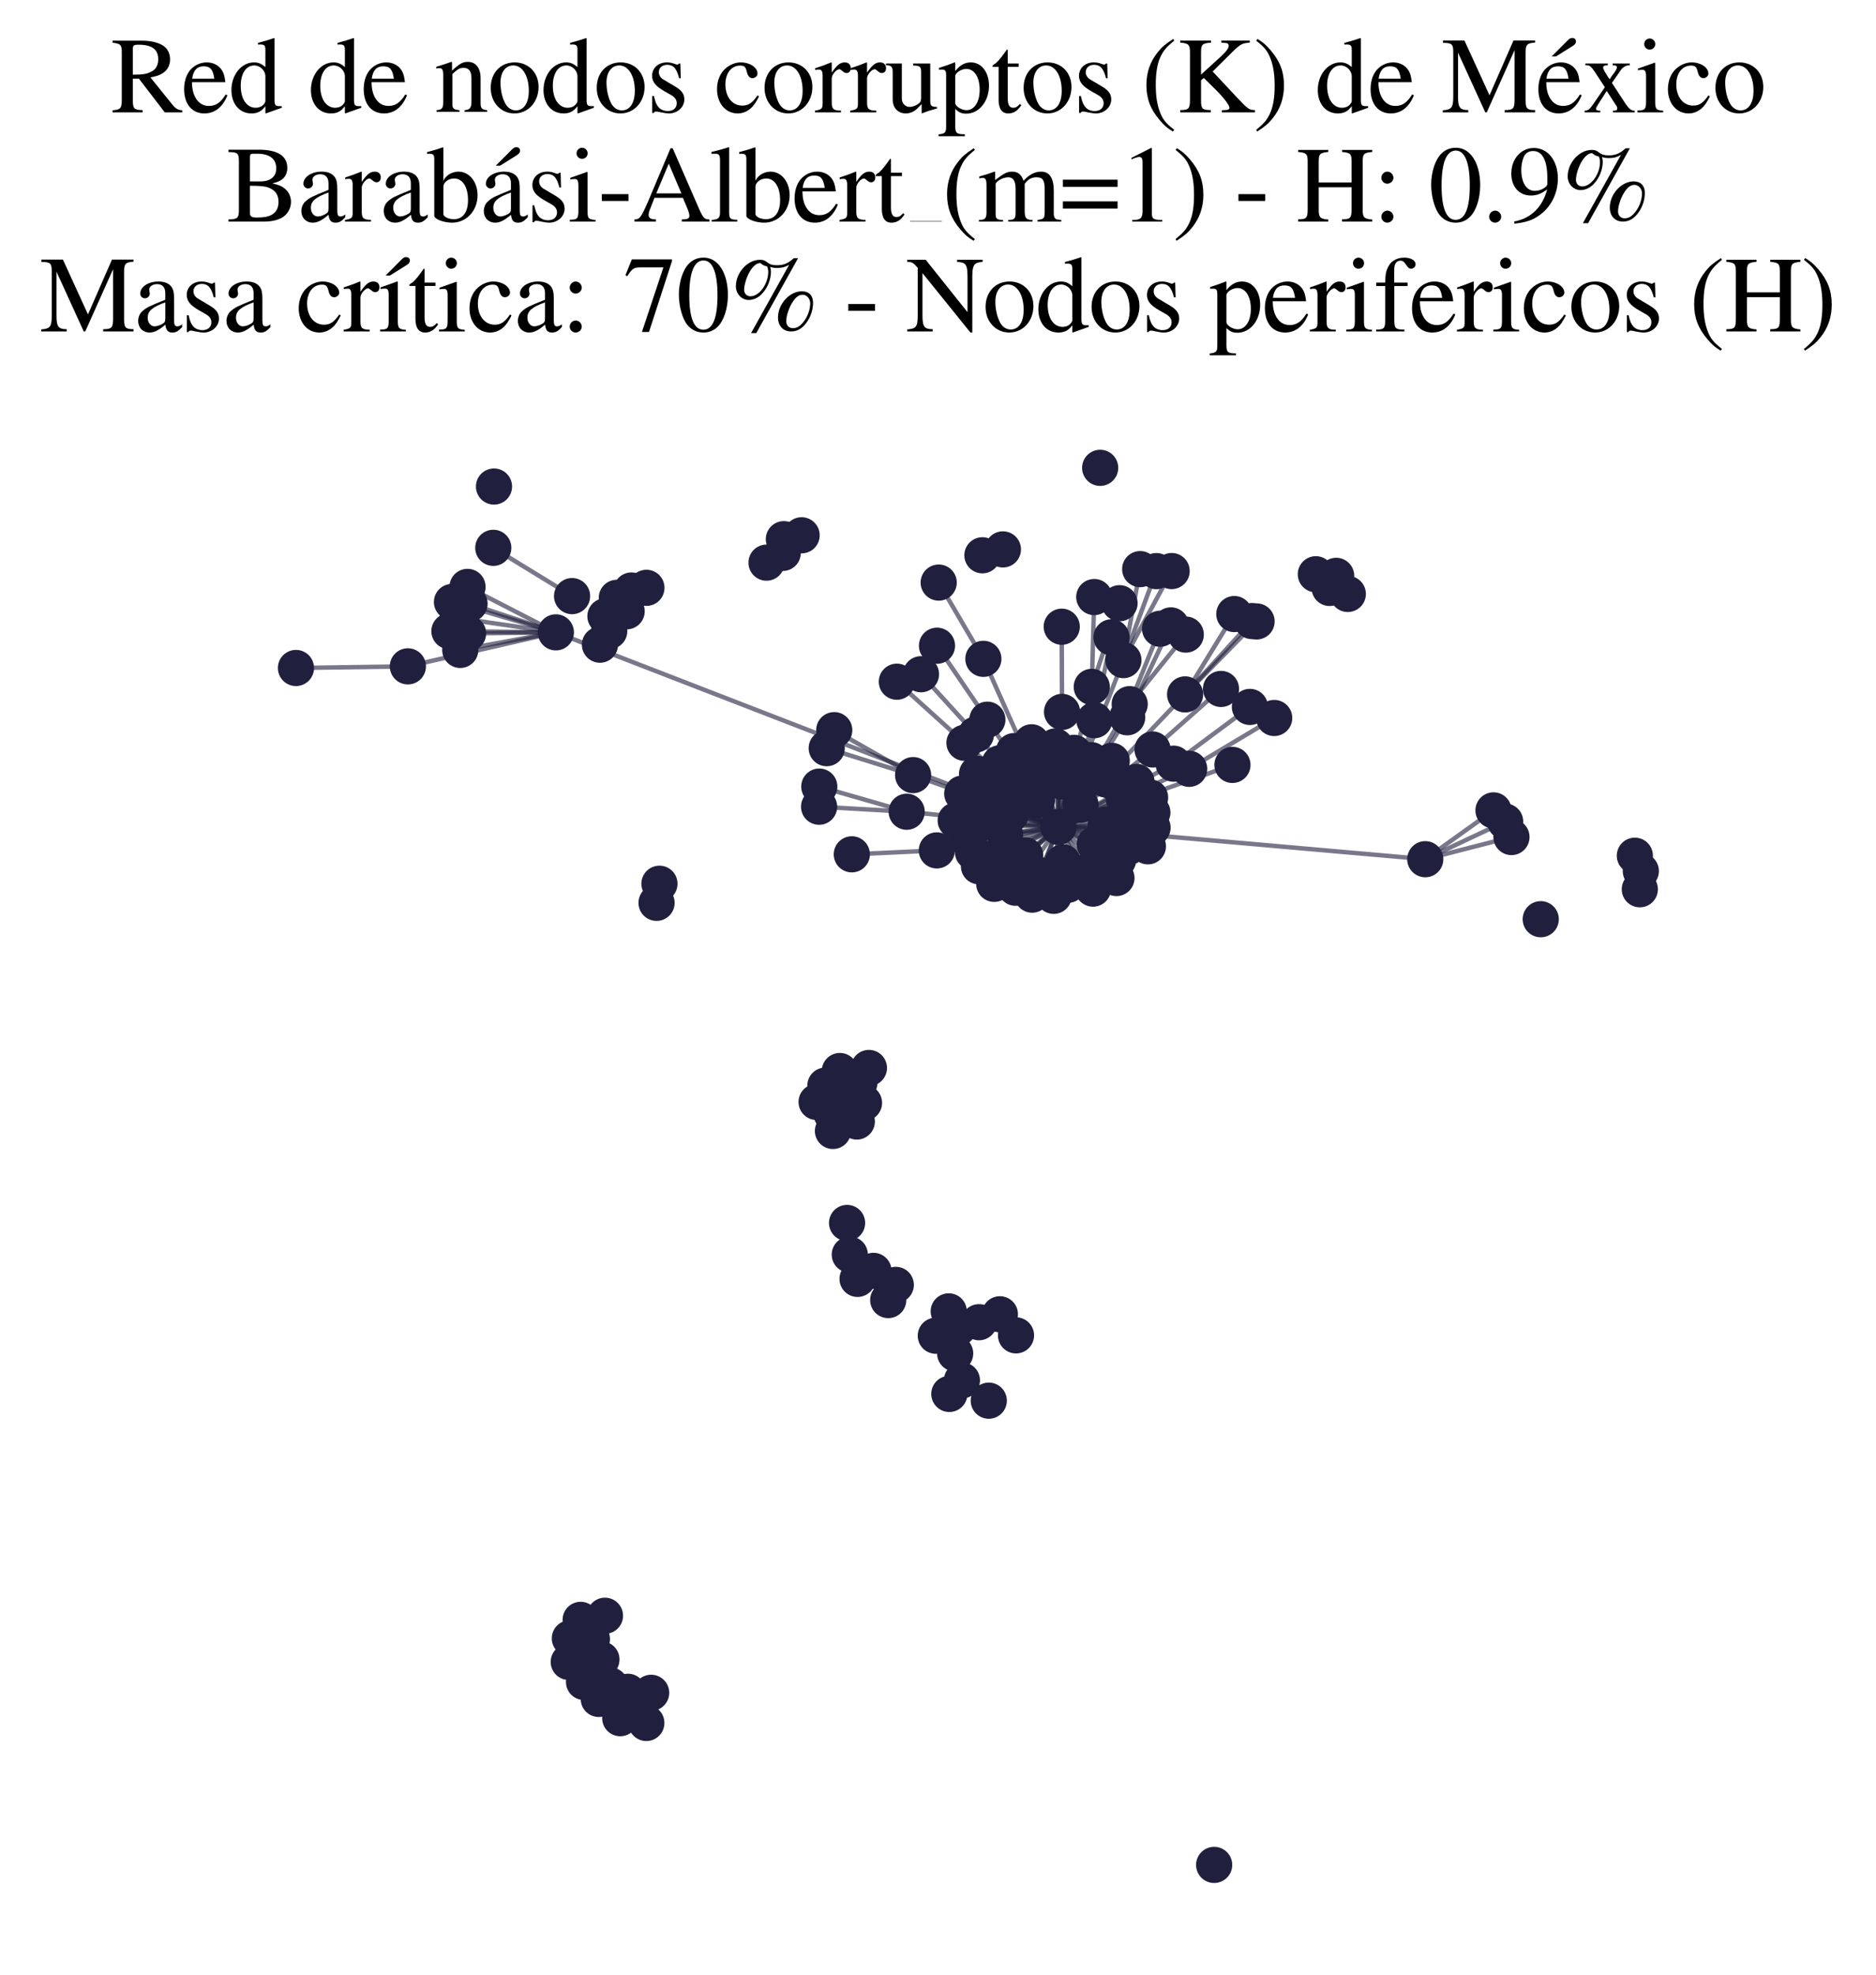 <?xml version="1.0" encoding="utf-8" standalone="no"?>
<!DOCTYPE svg PUBLIC "-//W3C//DTD SVG 1.1//EN"
  "http://www.w3.org/Graphics/SVG/1.1/DTD/svg11.dtd">
<svg xmlns:xlink="http://www.w3.org/1999/xlink" width="169.253pt" height="178.093pt" viewBox="0 0 169.253 178.093" xmlns="http://www.w3.org/2000/svg" version="1.1">
 <defs>
  <style type="text/css">*{stroke-linejoin: round; stroke-linecap: butt}</style>
 </defs>
 <g id="figure_1">
  <g id="patch_1">
   <path d="M 0 178.093 
L 169.253 178.093 
L 169.253 -0 
L 0 -0 
z
" style="fill: #ffffff"/>
  </g>
  <g id="axes_1">
   <g id="LineCollection_1">
    <path d="M 95.493 74.582 
L 88.902 71.04 
" clip-path="url(#p7d79d8345b)" style="fill: none; stroke: #201f3d; stroke-opacity: 0.6; stroke-width: 0.4"/>
    <path d="M 95.493 74.582 
L 90.197 68.839 
" clip-path="url(#p7d79d8345b)" style="fill: none; stroke: #201f3d; stroke-opacity: 0.6; stroke-width: 0.4"/>
    <path d="M 95.493 74.582 
L 50.15 57.031 
" clip-path="url(#p7d79d8345b)" style="fill: none; stroke: #201f3d; stroke-opacity: 0.6; stroke-width: 0.4"/>
    <path d="M 95.493 74.582 
L 89.081 64.907 
" clip-path="url(#p7d79d8345b)" style="fill: none; stroke: #201f3d; stroke-opacity: 0.6; stroke-width: 0.4"/>
    <path d="M 95.493 74.582 
L 93.123 80.687 
" clip-path="url(#p7d79d8345b)" style="fill: none; stroke: #201f3d; stroke-opacity: 0.6; stroke-width: 0.4"/>
    <path d="M 95.493 74.582 
L 95.784 70.488 
" clip-path="url(#p7d79d8345b)" style="fill: none; stroke: #201f3d; stroke-opacity: 0.6; stroke-width: 0.4"/>
    <path d="M 95.493 74.582 
L 98.611 80.144 
" clip-path="url(#p7d79d8345b)" style="fill: none; stroke: #201f3d; stroke-opacity: 0.6; stroke-width: 0.4"/>
    <path d="M 95.493 74.582 
L 81.802 73.209 
" clip-path="url(#p7d79d8345b)" style="fill: none; stroke: #201f3d; stroke-opacity: 0.6; stroke-width: 0.4"/>
    <path d="M 95.493 74.582 
L 103.762 71.927 
" clip-path="url(#p7d79d8345b)" style="fill: none; stroke: #201f3d; stroke-opacity: 0.6; stroke-width: 0.4"/>
    <path d="M 95.493 74.582 
L 101.354 59.535 
" clip-path="url(#p7d79d8345b)" style="fill: none; stroke: #201f3d; stroke-opacity: 0.6; stroke-width: 0.4"/>
    <path d="M 95.493 74.582 
L 95.899 77.767 
" clip-path="url(#p7d79d8345b)" style="fill: none; stroke: #201f3d; stroke-opacity: 0.6; stroke-width: 0.4"/>
    <path d="M 95.493 74.582 
L 107.288 69.339 
" clip-path="url(#p7d79d8345b)" style="fill: none; stroke: #201f3d; stroke-opacity: 0.6; stroke-width: 0.4"/>
    <path d="M 95.493 74.582 
L 98.735 64.952 
" clip-path="url(#p7d79d8345b)" style="fill: none; stroke: #201f3d; stroke-opacity: 0.6; stroke-width: 0.4"/>
    <path d="M 95.493 74.582 
L 95.817 64.205 
" clip-path="url(#p7d79d8345b)" style="fill: none; stroke: #201f3d; stroke-opacity: 0.6; stroke-width: 0.4"/>
    <path d="M 95.493 74.582 
L 90.401 76.815 
" clip-path="url(#p7d79d8345b)" style="fill: none; stroke: #201f3d; stroke-opacity: 0.6; stroke-width: 0.4"/>
    <path d="M 95.493 74.582 
L 98.499 61.948 
" clip-path="url(#p7d79d8345b)" style="fill: none; stroke: #201f3d; stroke-opacity: 0.6; stroke-width: 0.4"/>
    <path d="M 95.493 74.582 
L 106.92 62.627 
" clip-path="url(#p7d79d8345b)" style="fill: none; stroke: #201f3d; stroke-opacity: 0.6; stroke-width: 0.4"/>
    <path d="M 95.493 74.582 
L 101.535 74.748 
" clip-path="url(#p7d79d8345b)" style="fill: none; stroke: #201f3d; stroke-opacity: 0.6; stroke-width: 0.4"/>
    <path d="M 95.493 74.582 
L 101.922 63.507 
" clip-path="url(#p7d79d8345b)" style="fill: none; stroke: #201f3d; stroke-opacity: 0.6; stroke-width: 0.4"/>
    <path d="M 95.493 74.582 
L 87.014 66.993 
" clip-path="url(#p7d79d8345b)" style="fill: none; stroke: #201f3d; stroke-opacity: 0.6; stroke-width: 0.4"/>
    <path d="M 95.493 74.582 
L 103.984 67.595 
" clip-path="url(#p7d79d8345b)" style="fill: none; stroke: #201f3d; stroke-opacity: 0.6; stroke-width: 0.4"/>
    <path d="M 95.493 74.582 
L 101.377 71.99 
" clip-path="url(#p7d79d8345b)" style="fill: none; stroke: #201f3d; stroke-opacity: 0.6; stroke-width: 0.4"/>
    <path d="M 95.493 74.582 
L 99.774 70.305 
" clip-path="url(#p7d79d8345b)" style="fill: none; stroke: #201f3d; stroke-opacity: 0.6; stroke-width: 0.4"/>
    <path d="M 95.493 74.582 
L 92.494 77.145 
" clip-path="url(#p7d79d8345b)" style="fill: none; stroke: #201f3d; stroke-opacity: 0.6; stroke-width: 0.4"/>
    <path d="M 95.493 74.582 
L 88.72 59.42 
" clip-path="url(#p7d79d8345b)" style="fill: none; stroke: #201f3d; stroke-opacity: 0.6; stroke-width: 0.4"/>
    <path d="M 95.493 74.582 
L 103.564 76.328 
" clip-path="url(#p7d79d8345b)" style="fill: none; stroke: #201f3d; stroke-opacity: 0.6; stroke-width: 0.4"/>
    <path d="M 95.493 74.582 
L 101.694 64.691 
" clip-path="url(#p7d79d8345b)" style="fill: none; stroke: #201f3d; stroke-opacity: 0.6; stroke-width: 0.4"/>
    <path d="M 95.493 74.582 
L 89.7 79.713 
" clip-path="url(#p7d79d8345b)" style="fill: none; stroke: #201f3d; stroke-opacity: 0.6; stroke-width: 0.4"/>
    <path d="M 95.493 74.582 
L 98.769 76.139 
" clip-path="url(#p7d79d8345b)" style="fill: none; stroke: #201f3d; stroke-opacity: 0.6; stroke-width: 0.4"/>
    <path d="M 95.493 74.582 
L 128.588 77.49 
" clip-path="url(#p7d79d8345b)" style="fill: none; stroke: #201f3d; stroke-opacity: 0.6; stroke-width: 0.4"/>
    <path d="M 95.493 74.582 
L 100.874 77.563 
" clip-path="url(#p7d79d8345b)" style="fill: none; stroke: #201f3d; stroke-opacity: 0.6; stroke-width: 0.4"/>
    <path d="M 95.493 74.582 
L 84.522 76.695 
" clip-path="url(#p7d79d8345b)" style="fill: none; stroke: #201f3d; stroke-opacity: 0.6; stroke-width: 0.4"/>
    <path d="M 95.493 74.582 
L 87.781 76.852 
" clip-path="url(#p7d79d8345b)" style="fill: none; stroke: #201f3d; stroke-opacity: 0.6; stroke-width: 0.4"/>
    <path d="M 95.493 74.582 
L 86.222 73.997 
" clip-path="url(#p7d79d8345b)" style="fill: none; stroke: #201f3d; stroke-opacity: 0.6; stroke-width: 0.4"/>
    <path d="M 95.493 74.582 
L 111.191 68.986 
" clip-path="url(#p7d79d8345b)" style="fill: none; stroke: #201f3d; stroke-opacity: 0.6; stroke-width: 0.4"/>
    <path d="M 95.493 74.582 
L 88.048 66.243 
" clip-path="url(#p7d79d8345b)" style="fill: none; stroke: #201f3d; stroke-opacity: 0.6; stroke-width: 0.4"/>
    <path d="M 95.493 74.582 
L 86.813 71.574 
" clip-path="url(#p7d79d8345b)" style="fill: none; stroke: #201f3d; stroke-opacity: 0.6; stroke-width: 0.4"/>
    <path d="M 95.493 74.582 
L 96.345 79.8 
" clip-path="url(#p7d79d8345b)" style="fill: none; stroke: #201f3d; stroke-opacity: 0.6; stroke-width: 0.4"/>
    <path d="M 95.493 74.582 
L 89.423 72.834 
" clip-path="url(#p7d79d8345b)" style="fill: none; stroke: #201f3d; stroke-opacity: 0.6; stroke-width: 0.4"/>
    <path d="M 95.493 74.582 
L 90.681 75.272 
" clip-path="url(#p7d79d8345b)" style="fill: none; stroke: #201f3d; stroke-opacity: 0.6; stroke-width: 0.4"/>
    <path d="M 95.493 74.582 
L 90.444 70.203 
" clip-path="url(#p7d79d8345b)" style="fill: none; stroke: #201f3d; stroke-opacity: 0.6; stroke-width: 0.4"/>
    <path d="M 95.493 74.582 
L 82.38 69.906 
" clip-path="url(#p7d79d8345b)" style="fill: none; stroke: #201f3d; stroke-opacity: 0.6; stroke-width: 0.4"/>
    <path d="M 95.493 74.582 
L 88.323 78.128 
" clip-path="url(#p7d79d8345b)" style="fill: none; stroke: #201f3d; stroke-opacity: 0.6; stroke-width: 0.4"/>
    <path d="M 95.493 74.582 
L 105.88 68.875 
" clip-path="url(#p7d79d8345b)" style="fill: none; stroke: #201f3d; stroke-opacity: 0.6; stroke-width: 0.4"/>
    <path d="M 95.493 74.582 
L 99.753 74.376 
" clip-path="url(#p7d79d8345b)" style="fill: none; stroke: #201f3d; stroke-opacity: 0.6; stroke-width: 0.4"/>
    <path d="M 95.493 74.582 
L 95.417 68.636 
" clip-path="url(#p7d79d8345b)" style="fill: none; stroke: #201f3d; stroke-opacity: 0.6; stroke-width: 0.4"/>
    <path d="M 95.493 74.582 
L 100.302 68.619 
" clip-path="url(#p7d79d8345b)" style="fill: none; stroke: #201f3d; stroke-opacity: 0.6; stroke-width: 0.4"/>
    <path d="M 95.493 74.582 
L 87.236 75.616 
" clip-path="url(#p7d79d8345b)" style="fill: none; stroke: #201f3d; stroke-opacity: 0.6; stroke-width: 0.4"/>
    <path d="M 95.493 74.582 
L 102.538 70.514 
" clip-path="url(#p7d79d8345b)" style="fill: none; stroke: #201f3d; stroke-opacity: 0.6; stroke-width: 0.4"/>
    <path d="M 95.493 74.582 
L 91.188 73.454 
" clip-path="url(#p7d79d8345b)" style="fill: none; stroke: #201f3d; stroke-opacity: 0.6; stroke-width: 0.4"/>
    <path d="M 95.493 74.582 
L 93.073 66.946 
" clip-path="url(#p7d79d8345b)" style="fill: none; stroke: #201f3d; stroke-opacity: 0.6; stroke-width: 0.4"/>
    <path d="M 95.493 74.582 
L 96.906 67.897 
" clip-path="url(#p7d79d8345b)" style="fill: none; stroke: #201f3d; stroke-opacity: 0.6; stroke-width: 0.4"/>
    <path d="M 95.493 74.582 
L 92.299 69.141 
" clip-path="url(#p7d79d8345b)" style="fill: none; stroke: #201f3d; stroke-opacity: 0.6; stroke-width: 0.4"/>
    <path d="M 95.493 74.582 
L 93.637 70.089 
" clip-path="url(#p7d79d8345b)" style="fill: none; stroke: #201f3d; stroke-opacity: 0.6; stroke-width: 0.4"/>
    <path d="M 95.493 74.582 
L 101.838 76.376 
" clip-path="url(#p7d79d8345b)" style="fill: none; stroke: #201f3d; stroke-opacity: 0.6; stroke-width: 0.4"/>
    <path d="M 95.493 74.582 
L 100.207 70.418 
" clip-path="url(#p7d79d8345b)" style="fill: none; stroke: #201f3d; stroke-opacity: 0.6; stroke-width: 0.4"/>
    <path d="M 95.493 74.582 
L 95.229 67.318 
" clip-path="url(#p7d79d8345b)" style="fill: none; stroke: #201f3d; stroke-opacity: 0.6; stroke-width: 0.4"/>
    <path d="M 95.493 74.582 
L 103.967 73.275 
" clip-path="url(#p7d79d8345b)" style="fill: none; stroke: #201f3d; stroke-opacity: 0.6; stroke-width: 0.4"/>
    <path d="M 95.493 74.582 
L 91.628 80.064 
" clip-path="url(#p7d79d8345b)" style="fill: none; stroke: #201f3d; stroke-opacity: 0.6; stroke-width: 0.4"/>
    <path d="M 95.493 74.582 
L 93.759 78.915 
" clip-path="url(#p7d79d8345b)" style="fill: none; stroke: #201f3d; stroke-opacity: 0.6; stroke-width: 0.4"/>
    <path d="M 95.493 74.582 
L 98.445 68.555 
" clip-path="url(#p7d79d8345b)" style="fill: none; stroke: #201f3d; stroke-opacity: 0.6; stroke-width: 0.4"/>
    <path d="M 95.493 74.582 
L 87.568 72.717 
" clip-path="url(#p7d79d8345b)" style="fill: none; stroke: #201f3d; stroke-opacity: 0.6; stroke-width: 0.4"/>
    <path d="M 95.493 74.582 
L 100.726 79.187 
" clip-path="url(#p7d79d8345b)" style="fill: none; stroke: #201f3d; stroke-opacity: 0.6; stroke-width: 0.4"/>
    <path d="M 95.493 74.582 
L 88.152 69.791 
" clip-path="url(#p7d79d8345b)" style="fill: none; stroke: #201f3d; stroke-opacity: 0.6; stroke-width: 0.4"/>
    <path d="M 95.493 74.582 
L 101.53 72.641 
" clip-path="url(#p7d79d8345b)" style="fill: none; stroke: #201f3d; stroke-opacity: 0.6; stroke-width: 0.4"/>
    <path d="M 95.493 74.582 
L 91.481 67.743 
" clip-path="url(#p7d79d8345b)" style="fill: none; stroke: #201f3d; stroke-opacity: 0.6; stroke-width: 0.4"/>
    <path d="M 95.493 74.582 
L 97.489 72.583 
" clip-path="url(#p7d79d8345b)" style="fill: none; stroke: #201f3d; stroke-opacity: 0.6; stroke-width: 0.4"/>
    <path d="M 95.493 74.582 
L 93.557 72.178 
" clip-path="url(#p7d79d8345b)" style="fill: none; stroke: #201f3d; stroke-opacity: 0.6; stroke-width: 0.4"/>
    <path d="M 95.493 74.582 
L 91.187 71.43 
" clip-path="url(#p7d79d8345b)" style="fill: none; stroke: #201f3d; stroke-opacity: 0.6; stroke-width: 0.4"/>
    <path d="M 95.493 74.582 
L 98.478 78.374 
" clip-path="url(#p7d79d8345b)" style="fill: none; stroke: #201f3d; stroke-opacity: 0.6; stroke-width: 0.4"/>
    <path d="M 95.493 74.582 
L 93.585 67.939 
" clip-path="url(#p7d79d8345b)" style="fill: none; stroke: #201f3d; stroke-opacity: 0.6; stroke-width: 0.4"/>
    <path d="M 95.493 74.582 
L 103.982 74.641 
" clip-path="url(#p7d79d8345b)" style="fill: none; stroke: #201f3d; stroke-opacity: 0.6; stroke-width: 0.4"/>
    <path d="M 95.493 74.582 
L 97.726 70.46 
" clip-path="url(#p7d79d8345b)" style="fill: none; stroke: #201f3d; stroke-opacity: 0.6; stroke-width: 0.4"/>
    <path d="M 95.493 74.582 
L 90.566 78.523 
" clip-path="url(#p7d79d8345b)" style="fill: none; stroke: #201f3d; stroke-opacity: 0.6; stroke-width: 0.4"/>
    <path d="M 95.493 74.582 
L 88.228 74.395 
" clip-path="url(#p7d79d8345b)" style="fill: none; stroke: #201f3d; stroke-opacity: 0.6; stroke-width: 0.4"/>
    <path d="M 95.493 74.582 
L 95.067 80.793 
" clip-path="url(#p7d79d8345b)" style="fill: none; stroke: #201f3d; stroke-opacity: 0.6; stroke-width: 0.4"/>
    <path d="M 134.744 73.087 
L 128.588 77.49 
" clip-path="url(#p7d79d8345b)" style="fill: none; stroke: #201f3d; stroke-opacity: 0.6; stroke-width: 0.4"/>
    <path d="M 50.15 57.031 
L 41.294 55.738 
" clip-path="url(#p7d79d8345b)" style="fill: none; stroke: #201f3d; stroke-opacity: 0.6; stroke-width: 0.4"/>
    <path d="M 50.15 57.031 
L 36.8 60.098 
" clip-path="url(#p7d79d8345b)" style="fill: none; stroke: #201f3d; stroke-opacity: 0.6; stroke-width: 0.4"/>
    <path d="M 50.15 57.031 
L 40.548 56.924 
" clip-path="url(#p7d79d8345b)" style="fill: none; stroke: #201f3d; stroke-opacity: 0.6; stroke-width: 0.4"/>
    <path d="M 50.15 57.031 
L 41.524 58.615 
" clip-path="url(#p7d79d8345b)" style="fill: none; stroke: #201f3d; stroke-opacity: 0.6; stroke-width: 0.4"/>
    <path d="M 50.15 57.031 
L 42.228 57.129 
" clip-path="url(#p7d79d8345b)" style="fill: none; stroke: #201f3d; stroke-opacity: 0.6; stroke-width: 0.4"/>
    <path d="M 50.15 57.031 
L 40.777 54.293 
" clip-path="url(#p7d79d8345b)" style="fill: none; stroke: #201f3d; stroke-opacity: 0.6; stroke-width: 0.4"/>
    <path d="M 50.15 57.031 
L 42.363 54.45 
" clip-path="url(#p7d79d8345b)" style="fill: none; stroke: #201f3d; stroke-opacity: 0.6; stroke-width: 0.4"/>
    <path d="M 50.15 57.031 
L 42.18 52.931 
" clip-path="url(#p7d79d8345b)" style="fill: none; stroke: #201f3d; stroke-opacity: 0.6; stroke-width: 0.4"/>
    <path d="M 110.159 62.135 
L 103.984 67.595 
" clip-path="url(#p7d79d8345b)" style="fill: none; stroke: #201f3d; stroke-opacity: 0.6; stroke-width: 0.4"/>
    <path d="M 89.081 64.907 
L 84.536 58.236 
" clip-path="url(#p7d79d8345b)" style="fill: none; stroke: #201f3d; stroke-opacity: 0.6; stroke-width: 0.4"/>
    <path d="M 136.365 75.49 
L 128.588 77.49 
" clip-path="url(#p7d79d8345b)" style="fill: none; stroke: #201f3d; stroke-opacity: 0.6; stroke-width: 0.4"/>
    <path d="M 81.802 73.209 
L 73.899 72.757 
" clip-path="url(#p7d79d8345b)" style="fill: none; stroke: #201f3d; stroke-opacity: 0.6; stroke-width: 0.4"/>
    <path d="M 81.802 73.209 
L 73.917 70.942 
" clip-path="url(#p7d79d8345b)" style="fill: none; stroke: #201f3d; stroke-opacity: 0.6; stroke-width: 0.4"/>
    <path d="M 112.954 56.012 
L 106.92 62.627 
" clip-path="url(#p7d79d8345b)" style="fill: none; stroke: #201f3d; stroke-opacity: 0.6; stroke-width: 0.4"/>
    <path d="M 101.354 59.535 
L 104.328 51.508 
" clip-path="url(#p7d79d8345b)" style="fill: none; stroke: #201f3d; stroke-opacity: 0.6; stroke-width: 0.4"/>
    <path d="M 101.354 59.535 
L 105.705 51.502 
" clip-path="url(#p7d79d8345b)" style="fill: none; stroke: #201f3d; stroke-opacity: 0.6; stroke-width: 0.4"/>
    <path d="M 101.354 59.535 
L 102.868 51.329 
" clip-path="url(#p7d79d8345b)" style="fill: none; stroke: #201f3d; stroke-opacity: 0.6; stroke-width: 0.4"/>
    <path d="M 111.36 55.381 
L 106.92 62.627 
" clip-path="url(#p7d79d8345b)" style="fill: none; stroke: #201f3d; stroke-opacity: 0.6; stroke-width: 0.4"/>
    <path d="M 107.288 69.339 
L 114.958 64.754 
" clip-path="url(#p7d79d8345b)" style="fill: none; stroke: #201f3d; stroke-opacity: 0.6; stroke-width: 0.4"/>
    <path d="M 98.735 64.952 
L 100.279 57.48 
" clip-path="url(#p7d79d8345b)" style="fill: none; stroke: #201f3d; stroke-opacity: 0.6; stroke-width: 0.4"/>
    <path d="M 95.817 64.205 
L 95.79 56.522 
" clip-path="url(#p7d79d8345b)" style="fill: none; stroke: #201f3d; stroke-opacity: 0.6; stroke-width: 0.4"/>
    <path d="M 112.768 63.756 
L 105.88 68.875 
" clip-path="url(#p7d79d8345b)" style="fill: none; stroke: #201f3d; stroke-opacity: 0.6; stroke-width: 0.4"/>
    <path d="M 105.64 56.403 
L 101.694 64.691 
" clip-path="url(#p7d79d8345b)" style="fill: none; stroke: #201f3d; stroke-opacity: 0.6; stroke-width: 0.4"/>
    <path d="M 75.266 65.852 
L 82.38 69.906 
" clip-path="url(#p7d79d8345b)" style="fill: none; stroke: #201f3d; stroke-opacity: 0.6; stroke-width: 0.4"/>
    <path d="M 98.499 61.948 
L 101.005 54.403 
" clip-path="url(#p7d79d8345b)" style="fill: none; stroke: #201f3d; stroke-opacity: 0.6; stroke-width: 0.4"/>
    <path d="M 98.499 61.948 
L 98.724 53.847 
" clip-path="url(#p7d79d8345b)" style="fill: none; stroke: #201f3d; stroke-opacity: 0.6; stroke-width: 0.4"/>
    <path d="M 106.92 62.627 
L 113.369 56.046 
" clip-path="url(#p7d79d8345b)" style="fill: none; stroke: #201f3d; stroke-opacity: 0.6; stroke-width: 0.4"/>
    <path d="M 101.922 63.507 
L 106.981 57.232 
" clip-path="url(#p7d79d8345b)" style="fill: none; stroke: #201f3d; stroke-opacity: 0.6; stroke-width: 0.4"/>
    <path d="M 101.922 63.507 
L 104.663 56.706 
" clip-path="url(#p7d79d8345b)" style="fill: none; stroke: #201f3d; stroke-opacity: 0.6; stroke-width: 0.4"/>
    <path d="M 36.8 60.098 
L 26.701 60.245 
" clip-path="url(#p7d79d8345b)" style="fill: none; stroke: #201f3d; stroke-opacity: 0.6; stroke-width: 0.4"/>
    <path d="M 87.014 66.993 
L 80.914 61.481 
" clip-path="url(#p7d79d8345b)" style="fill: none; stroke: #201f3d; stroke-opacity: 0.6; stroke-width: 0.4"/>
    <path d="M 83.092 60.807 
L 88.048 66.243 
" clip-path="url(#p7d79d8345b)" style="fill: none; stroke: #201f3d; stroke-opacity: 0.6; stroke-width: 0.4"/>
    <path d="M 88.72 59.42 
L 84.69 52.543 
" clip-path="url(#p7d79d8345b)" style="fill: none; stroke: #201f3d; stroke-opacity: 0.6; stroke-width: 0.4"/>
    <path d="M 128.588 77.49 
L 135.796 74.096 
" clip-path="url(#p7d79d8345b)" style="fill: none; stroke: #201f3d; stroke-opacity: 0.6; stroke-width: 0.4"/>
    <path d="M 84.522 76.695 
L 76.851 77.05 
" clip-path="url(#p7d79d8345b)" style="fill: none; stroke: #201f3d; stroke-opacity: 0.6; stroke-width: 0.4"/>
    <path d="M 44.505 49.408 
L 51.612 53.762 
" clip-path="url(#p7d79d8345b)" style="fill: none; stroke: #201f3d; stroke-opacity: 0.6; stroke-width: 0.4"/>
    <path d="M 82.38 69.906 
L 74.586 67.477 
" clip-path="url(#p7d79d8345b)" style="fill: none; stroke: #201f3d; stroke-opacity: 0.6; stroke-width: 0.4"/>
   </g>
   <g id="PathCollection_1">
    <defs>
     <path id="m929538cdff" d="M 0 1.581 
C 0.419 1.581 0.822 1.415 1.118 1.118 
C 1.415 0.822 1.581 0.419 1.581 0 
C 1.581 -0.419 1.415 -0.822 1.118 -1.118 
C 0.822 -1.415 0.419 -1.581 0 -1.581 
C -0.419 -1.581 -0.822 -1.415 -1.118 -1.118 
C -1.415 -0.822 -1.581 -0.419 -1.581 0 
C -1.581 0.419 -1.415 0.822 -1.118 1.118 
C -0.822 1.415 -0.419 1.581 0 1.581 
z
" style="stroke: #201f3d; stroke-width: 0.1"/>
    </defs>
    <g clip-path="url(#p7d79d8345b)">
     <use xlink:href="#m929538cdff" x="97.726" y="70.46" style="fill: #201f3d; stroke: #201f3d; stroke-width: 0.1"/>
     <use xlink:href="#m929538cdff" x="104.328" y="51.508" style="fill: #201f3d; stroke: #201f3d; stroke-width: 0.1"/>
     <use xlink:href="#m929538cdff" x="100.207" y="70.418" style="fill: #201f3d; stroke: #201f3d; stroke-width: 0.1"/>
     <use xlink:href="#m929538cdff" x="103.984" y="67.595" style="fill: #201f3d; stroke: #201f3d; stroke-width: 0.1"/>
     <use xlink:href="#m929538cdff" x="101.377" y="71.99" style="fill: #201f3d; stroke: #201f3d; stroke-width: 0.1"/>
     <use xlink:href="#m929538cdff" x="91.187" y="71.43" style="fill: #201f3d; stroke: #201f3d; stroke-width: 0.1"/>
     <use xlink:href="#m929538cdff" x="55.727" y="153.684" style="fill: #201f3d; stroke: #201f3d; stroke-width: 0.1"/>
     <use xlink:href="#m929538cdff" x="88.323" y="78.128" style="fill: #201f3d; stroke: #201f3d; stroke-width: 0.1"/>
     <use xlink:href="#m929538cdff" x="51.314" y="149.886" style="fill: #201f3d; stroke: #201f3d; stroke-width: 0.1"/>
     <use xlink:href="#m929538cdff" x="93.073" y="66.946" style="fill: #201f3d; stroke: #201f3d; stroke-width: 0.1"/>
     <use xlink:href="#m929538cdff" x="86.468" y="119.754" style="fill: #201f3d; stroke: #201f3d; stroke-width: 0.1"/>
     <use xlink:href="#m929538cdff" x="88.634" y="50.08" style="fill: #201f3d; stroke: #201f3d; stroke-width: 0.1"/>
     <use xlink:href="#m929538cdff" x="92.299" y="69.141" style="fill: #201f3d; stroke: #201f3d; stroke-width: 0.1"/>
     <use xlink:href="#m929538cdff" x="86.175" y="122.064" style="fill: #201f3d; stroke: #201f3d; stroke-width: 0.1"/>
     <use xlink:href="#m929538cdff" x="42.363" y="54.45" style="fill: #201f3d; stroke: #201f3d; stroke-width: 0.1"/>
     <use xlink:href="#m929538cdff" x="77.951" y="99.466" style="fill: #201f3d; stroke: #201f3d; stroke-width: 0.1"/>
     <use xlink:href="#m929538cdff" x="55.649" y="53.92" style="fill: #201f3d; stroke: #201f3d; stroke-width: 0.1"/>
     <use xlink:href="#m929538cdff" x="36.8" y="60.098" style="fill: #201f3d; stroke: #201f3d; stroke-width: 0.1"/>
     <use xlink:href="#m929538cdff" x="139.006" y="82.902" style="fill: #201f3d; stroke: #201f3d; stroke-width: 0.1"/>
     <use xlink:href="#m929538cdff" x="111.191" y="68.986" style="fill: #201f3d; stroke: #201f3d; stroke-width: 0.1"/>
     <use xlink:href="#m929538cdff" x="101.838" y="76.376" style="fill: #201f3d; stroke: #201f3d; stroke-width: 0.1"/>
     <use xlink:href="#m929538cdff" x="55.055" y="152.012" style="fill: #201f3d; stroke: #201f3d; stroke-width: 0.1"/>
     <use xlink:href="#m929538cdff" x="73.675" y="99.383" style="fill: #201f3d; stroke: #201f3d; stroke-width: 0.1"/>
     <use xlink:href="#m929538cdff" x="105.64" y="56.403" style="fill: #201f3d; stroke: #201f3d; stroke-width: 0.1"/>
     <use xlink:href="#m929538cdff" x="134.744" y="73.087" style="fill: #201f3d; stroke: #201f3d; stroke-width: 0.1"/>
     <use xlink:href="#m929538cdff" x="76.851" y="77.05" style="fill: #201f3d; stroke: #201f3d; stroke-width: 0.1"/>
     <use xlink:href="#m929538cdff" x="80.914" y="61.481" style="fill: #201f3d; stroke: #201f3d; stroke-width: 0.1"/>
     <use xlink:href="#m929538cdff" x="55.959" y="154.959" style="fill: #201f3d; stroke: #201f3d; stroke-width: 0.1"/>
     <use xlink:href="#m929538cdff" x="84.536" y="58.236" style="fill: #201f3d; stroke: #201f3d; stroke-width: 0.1"/>
     <use xlink:href="#m929538cdff" x="52.692" y="151.694" style="fill: #201f3d; stroke: #201f3d; stroke-width: 0.1"/>
     <use xlink:href="#m929538cdff" x="75.77" y="96.594" style="fill: #201f3d; stroke: #201f3d; stroke-width: 0.1"/>
     <use xlink:href="#m929538cdff" x="111.36" y="55.381" style="fill: #201f3d; stroke: #201f3d; stroke-width: 0.1"/>
     <use xlink:href="#m929538cdff" x="98.611" y="80.144" style="fill: #201f3d; stroke: #201f3d; stroke-width: 0.1"/>
     <use xlink:href="#m929538cdff" x="103.564" y="76.328" style="fill: #201f3d; stroke: #201f3d; stroke-width: 0.1"/>
     <use xlink:href="#m929538cdff" x="83.092" y="60.807" style="fill: #201f3d; stroke: #201f3d; stroke-width: 0.1"/>
     <use xlink:href="#m929538cdff" x="74.586" y="67.477" style="fill: #201f3d; stroke: #201f3d; stroke-width: 0.1"/>
     <use xlink:href="#m929538cdff" x="40.777" y="54.293" style="fill: #201f3d; stroke: #201f3d; stroke-width: 0.1"/>
     <use xlink:href="#m929538cdff" x="90.681" y="75.272" style="fill: #201f3d; stroke: #201f3d; stroke-width: 0.1"/>
     <use xlink:href="#m929538cdff" x="96.345" y="79.8" style="fill: #201f3d; stroke: #201f3d; stroke-width: 0.1"/>
     <use xlink:href="#m929538cdff" x="82.38" y="69.906" style="fill: #201f3d; stroke: #201f3d; stroke-width: 0.1"/>
     <use xlink:href="#m929538cdff" x="95.067" y="80.793" style="fill: #201f3d; stroke: #201f3d; stroke-width: 0.1"/>
     <use xlink:href="#m929538cdff" x="100.874" y="77.563" style="fill: #201f3d; stroke: #201f3d; stroke-width: 0.1"/>
     <use xlink:href="#m929538cdff" x="41.294" y="55.738" style="fill: #201f3d; stroke: #201f3d; stroke-width: 0.1"/>
     <use xlink:href="#m929538cdff" x="89.7" y="79.713" style="fill: #201f3d; stroke: #201f3d; stroke-width: 0.1"/>
     <use xlink:href="#m929538cdff" x="77.533" y="97.65" style="fill: #201f3d; stroke: #201f3d; stroke-width: 0.1"/>
     <use xlink:href="#m929538cdff" x="98.499" y="61.948" style="fill: #201f3d; stroke: #201f3d; stroke-width: 0.1"/>
     <use xlink:href="#m929538cdff" x="91.664" y="120.434" style="fill: #201f3d; stroke: #201f3d; stroke-width: 0.1"/>
     <use xlink:href="#m929538cdff" x="50.15" y="57.031" style="fill: #201f3d; stroke: #201f3d; stroke-width: 0.1"/>
     <use xlink:href="#m929538cdff" x="119.961" y="53.026" style="fill: #201f3d; stroke: #201f3d; stroke-width: 0.1"/>
     <use xlink:href="#m929538cdff" x="101.694" y="64.691" style="fill: #201f3d; stroke: #201f3d; stroke-width: 0.1"/>
     <use xlink:href="#m929538cdff" x="90.211" y="118.533" style="fill: #201f3d; stroke: #201f3d; stroke-width: 0.1"/>
     <use xlink:href="#m929538cdff" x="70.62" y="49.866" style="fill: #201f3d; stroke: #201f3d; stroke-width: 0.1"/>
     <use xlink:href="#m929538cdff" x="51.612" y="53.762" style="fill: #201f3d; stroke: #201f3d; stroke-width: 0.1"/>
     <use xlink:href="#m929538cdff" x="90.483" y="49.55" style="fill: #201f3d; stroke: #201f3d; stroke-width: 0.1"/>
     <use xlink:href="#m929538cdff" x="54.966" y="56.916" style="fill: #201f3d; stroke: #201f3d; stroke-width: 0.1"/>
     <use xlink:href="#m929538cdff" x="95.79" y="56.522" style="fill: #201f3d; stroke: #201f3d; stroke-width: 0.1"/>
     <use xlink:href="#m929538cdff" x="98.735" y="64.952" style="fill: #201f3d; stroke: #201f3d; stroke-width: 0.1"/>
     <use xlink:href="#m929538cdff" x="58.313" y="155.391" style="fill: #201f3d; stroke: #201f3d; stroke-width: 0.1"/>
     <use xlink:href="#m929538cdff" x="59.234" y="81.426" style="fill: #201f3d; stroke: #201f3d; stroke-width: 0.1"/>
     <use xlink:href="#m929538cdff" x="84.428" y="120.467" style="fill: #201f3d; stroke: #201f3d; stroke-width: 0.1"/>
     <use xlink:href="#m929538cdff" x="95.417" y="68.636" style="fill: #201f3d; stroke: #201f3d; stroke-width: 0.1"/>
     <use xlink:href="#m929538cdff" x="109.542" y="168.193" style="fill: #201f3d; stroke: #201f3d; stroke-width: 0.1"/>
     <use xlink:href="#m929538cdff" x="121.6" y="53.567" style="fill: #201f3d; stroke: #201f3d; stroke-width: 0.1"/>
     <use xlink:href="#m929538cdff" x="73.899" y="72.757" style="fill: #201f3d; stroke: #201f3d; stroke-width: 0.1"/>
     <use xlink:href="#m929538cdff" x="128.588" y="77.49" style="fill: #201f3d; stroke: #201f3d; stroke-width: 0.1"/>
     <use xlink:href="#m929538cdff" x="90.197" y="68.839" style="fill: #201f3d; stroke: #201f3d; stroke-width: 0.1"/>
     <use xlink:href="#m929538cdff" x="59.496" y="79.704" style="fill: #201f3d; stroke: #201f3d; stroke-width: 0.1"/>
     <use xlink:href="#m929538cdff" x="88.902" y="71.04" style="fill: #201f3d; stroke: #201f3d; stroke-width: 0.1"/>
     <use xlink:href="#m929538cdff" x="101.53" y="72.641" style="fill: #201f3d; stroke: #201f3d; stroke-width: 0.1"/>
     <use xlink:href="#m929538cdff" x="101.535" y="74.748" style="fill: #201f3d; stroke: #201f3d; stroke-width: 0.1"/>
     <use xlink:href="#m929538cdff" x="120.55" y="51.936" style="fill: #201f3d; stroke: #201f3d; stroke-width: 0.1"/>
     <use xlink:href="#m929538cdff" x="89.081" y="64.907" style="fill: #201f3d; stroke: #201f3d; stroke-width: 0.1"/>
     <use xlink:href="#m929538cdff" x="102.868" y="51.329" style="fill: #201f3d; stroke: #201f3d; stroke-width: 0.1"/>
     <use xlink:href="#m929538cdff" x="72.322" y="48.278" style="fill: #201f3d; stroke: #201f3d; stroke-width: 0.1"/>
     <use xlink:href="#m929538cdff" x="97.489" y="72.583" style="fill: #201f3d; stroke: #201f3d; stroke-width: 0.1"/>
     <use xlink:href="#m929538cdff" x="107.288" y="69.339" style="fill: #201f3d; stroke: #201f3d; stroke-width: 0.1"/>
     <use xlink:href="#m929538cdff" x="93.585" y="67.939" style="fill: #201f3d; stroke: #201f3d; stroke-width: 0.1"/>
     <use xlink:href="#m929538cdff" x="77.369" y="115.34" style="fill: #201f3d; stroke: #201f3d; stroke-width: 0.1"/>
     <use xlink:href="#m929538cdff" x="84.522" y="76.695" style="fill: #201f3d; stroke: #201f3d; stroke-width: 0.1"/>
     <use xlink:href="#m929538cdff" x="91.628" y="80.064" style="fill: #201f3d; stroke: #201f3d; stroke-width: 0.1"/>
     <use xlink:href="#m929538cdff" x="56.968" y="53.257" style="fill: #201f3d; stroke: #201f3d; stroke-width: 0.1"/>
     <use xlink:href="#m929538cdff" x="93.123" y="80.687" style="fill: #201f3d; stroke: #201f3d; stroke-width: 0.1"/>
     <use xlink:href="#m929538cdff" x="54.128" y="58.142" style="fill: #201f3d; stroke: #201f3d; stroke-width: 0.1"/>
     <use xlink:href="#m929538cdff" x="135.796" y="74.096" style="fill: #201f3d; stroke: #201f3d; stroke-width: 0.1"/>
     <use xlink:href="#m929538cdff" x="105.705" y="51.502" style="fill: #201f3d; stroke: #201f3d; stroke-width: 0.1"/>
     <use xlink:href="#m929538cdff" x="75.266" y="65.852" style="fill: #201f3d; stroke: #201f3d; stroke-width: 0.1"/>
     <use xlink:href="#m929538cdff" x="86.222" y="73.997" style="fill: #201f3d; stroke: #201f3d; stroke-width: 0.1"/>
     <use xlink:href="#m929538cdff" x="80.136" y="117.251" style="fill: #201f3d; stroke: #201f3d; stroke-width: 0.1"/>
     <use xlink:href="#m929538cdff" x="99.774" y="70.305" style="fill: #201f3d; stroke: #201f3d; stroke-width: 0.1"/>
     <use xlink:href="#m929538cdff" x="95.817" y="64.205" style="fill: #201f3d; stroke: #201f3d; stroke-width: 0.1"/>
     <use xlink:href="#m929538cdff" x="52.528" y="149.668" style="fill: #201f3d; stroke: #201f3d; stroke-width: 0.1"/>
     <use xlink:href="#m929538cdff" x="70.721" y="48.627" style="fill: #201f3d; stroke: #201f3d; stroke-width: 0.1"/>
     <use xlink:href="#m929538cdff" x="105.88" y="68.875" style="fill: #201f3d; stroke: #201f3d; stroke-width: 0.1"/>
     <use xlink:href="#m929538cdff" x="99.753" y="74.376" style="fill: #201f3d; stroke: #201f3d; stroke-width: 0.1"/>
     <use xlink:href="#m929538cdff" x="98.478" y="78.374" style="fill: #201f3d; stroke: #201f3d; stroke-width: 0.1"/>
     <use xlink:href="#m929538cdff" x="96.906" y="67.897" style="fill: #201f3d; stroke: #201f3d; stroke-width: 0.1"/>
     <use xlink:href="#m929538cdff" x="86.813" y="71.574" style="fill: #201f3d; stroke: #201f3d; stroke-width: 0.1"/>
     <use xlink:href="#m929538cdff" x="93.637" y="70.089" style="fill: #201f3d; stroke: #201f3d; stroke-width: 0.1"/>
     <use xlink:href="#m929538cdff" x="58.321" y="53.015" style="fill: #201f3d; stroke: #201f3d; stroke-width: 0.1"/>
     <use xlink:href="#m929538cdff" x="87.014" y="66.993" style="fill: #201f3d; stroke: #201f3d; stroke-width: 0.1"/>
     <use xlink:href="#m929538cdff" x="88.048" y="66.243" style="fill: #201f3d; stroke: #201f3d; stroke-width: 0.1"/>
     <use xlink:href="#m929538cdff" x="106.92" y="62.627" style="fill: #201f3d; stroke: #201f3d; stroke-width: 0.1"/>
     <use xlink:href="#m929538cdff" x="95.229" y="67.318" style="fill: #201f3d; stroke: #201f3d; stroke-width: 0.1"/>
     <use xlink:href="#m929538cdff" x="56.648" y="152.579" style="fill: #201f3d; stroke: #201f3d; stroke-width: 0.1"/>
     <use xlink:href="#m929538cdff" x="54.58" y="145.721" style="fill: #201f3d; stroke: #201f3d; stroke-width: 0.1"/>
     <use xlink:href="#m929538cdff" x="99.257" y="42.193" style="fill: #201f3d; stroke: #201f3d; stroke-width: 0.1"/>
     <use xlink:href="#m929538cdff" x="87.781" y="76.852" style="fill: #201f3d; stroke: #201f3d; stroke-width: 0.1"/>
     <use xlink:href="#m929538cdff" x="41.524" y="58.615" style="fill: #201f3d; stroke: #201f3d; stroke-width: 0.1"/>
     <use xlink:href="#m929538cdff" x="103.982" y="74.641" style="fill: #201f3d; stroke: #201f3d; stroke-width: 0.1"/>
     <use xlink:href="#m929538cdff" x="42.228" y="57.129" style="fill: #201f3d; stroke: #201f3d; stroke-width: 0.1"/>
     <use xlink:href="#m929538cdff" x="76.197" y="98.686" style="fill: #201f3d; stroke: #201f3d; stroke-width: 0.1"/>
     <use xlink:href="#m929538cdff" x="75.035" y="100.467" style="fill: #201f3d; stroke: #201f3d; stroke-width: 0.1"/>
     <use xlink:href="#m929538cdff" x="100.302" y="68.619" style="fill: #201f3d; stroke: #201f3d; stroke-width: 0.1"/>
     <use xlink:href="#m929538cdff" x="87.568" y="72.717" style="fill: #201f3d; stroke: #201f3d; stroke-width: 0.1"/>
     <use xlink:href="#m929538cdff" x="148.036" y="78.559" style="fill: #201f3d; stroke: #201f3d; stroke-width: 0.1"/>
     <use xlink:href="#m929538cdff" x="86.785" y="124.498" style="fill: #201f3d; stroke: #201f3d; stroke-width: 0.1"/>
     <use xlink:href="#m929538cdff" x="69.155" y="50.745" style="fill: #201f3d; stroke: #201f3d; stroke-width: 0.1"/>
     <use xlink:href="#m929538cdff" x="103.762" y="71.927" style="fill: #201f3d; stroke: #201f3d; stroke-width: 0.1"/>
     <use xlink:href="#m929538cdff" x="75.149" y="101.999" style="fill: #201f3d; stroke: #201f3d; stroke-width: 0.1"/>
     <use xlink:href="#m929538cdff" x="44.505" y="49.408" style="fill: #201f3d; stroke: #201f3d; stroke-width: 0.1"/>
     <use xlink:href="#m929538cdff" x="53.402" y="147.83" style="fill: #201f3d; stroke: #201f3d; stroke-width: 0.1"/>
     <use xlink:href="#m929538cdff" x="88.228" y="74.395" style="fill: #201f3d; stroke: #201f3d; stroke-width: 0.1"/>
     <use xlink:href="#m929538cdff" x="78.395" y="96.318" style="fill: #201f3d; stroke: #201f3d; stroke-width: 0.1"/>
     <use xlink:href="#m929538cdff" x="85.649" y="125.715" style="fill: #201f3d; stroke: #201f3d; stroke-width: 0.1"/>
     <use xlink:href="#m929538cdff" x="54.262" y="149.665" style="fill: #201f3d; stroke: #201f3d; stroke-width: 0.1"/>
     <use xlink:href="#m929538cdff" x="89.423" y="72.834" style="fill: #201f3d; stroke: #201f3d; stroke-width: 0.1"/>
     <use xlink:href="#m929538cdff" x="87.236" y="75.616" style="fill: #201f3d; stroke: #201f3d; stroke-width: 0.1"/>
     <use xlink:href="#m929538cdff" x="104.663" y="56.706" style="fill: #201f3d; stroke: #201f3d; stroke-width: 0.1"/>
     <use xlink:href="#m929538cdff" x="100.279" y="57.48" style="fill: #201f3d; stroke: #201f3d; stroke-width: 0.1"/>
     <use xlink:href="#m929538cdff" x="40.548" y="56.924" style="fill: #201f3d; stroke: #201f3d; stroke-width: 0.1"/>
     <use xlink:href="#m929538cdff" x="26.701" y="60.245" style="fill: #201f3d; stroke: #201f3d; stroke-width: 0.1"/>
     <use xlink:href="#m929538cdff" x="73.917" y="70.942" style="fill: #201f3d; stroke: #201f3d; stroke-width: 0.1"/>
     <use xlink:href="#m929538cdff" x="90.566" y="78.523" style="fill: #201f3d; stroke: #201f3d; stroke-width: 0.1"/>
     <use xlink:href="#m929538cdff" x="88.72" y="59.42" style="fill: #201f3d; stroke: #201f3d; stroke-width: 0.1"/>
     <use xlink:href="#m929538cdff" x="76.669" y="113.151" style="fill: #201f3d; stroke: #201f3d; stroke-width: 0.1"/>
     <use xlink:href="#m929538cdff" x="98.724" y="53.847" style="fill: #201f3d; stroke: #201f3d; stroke-width: 0.1"/>
     <use xlink:href="#m929538cdff" x="92.494" y="77.145" style="fill: #201f3d; stroke: #201f3d; stroke-width: 0.1"/>
     <use xlink:href="#m929538cdff" x="100.726" y="79.187" style="fill: #201f3d; stroke: #201f3d; stroke-width: 0.1"/>
     <use xlink:href="#m929538cdff" x="74.465" y="97.914" style="fill: #201f3d; stroke: #201f3d; stroke-width: 0.1"/>
     <use xlink:href="#m929538cdff" x="90.401" y="76.815" style="fill: #201f3d; stroke: #201f3d; stroke-width: 0.1"/>
     <use xlink:href="#m929538cdff" x="91.481" y="67.743" style="fill: #201f3d; stroke: #201f3d; stroke-width: 0.1"/>
     <use xlink:href="#m929538cdff" x="78.806" y="114.619" style="fill: #201f3d; stroke: #201f3d; stroke-width: 0.1"/>
     <use xlink:href="#m929538cdff" x="112.768" y="63.756" style="fill: #201f3d; stroke: #201f3d; stroke-width: 0.1"/>
     <use xlink:href="#m929538cdff" x="110.159" y="62.135" style="fill: #201f3d; stroke: #201f3d; stroke-width: 0.1"/>
     <use xlink:href="#m929538cdff" x="58.747" y="152.671" style="fill: #201f3d; stroke: #201f3d; stroke-width: 0.1"/>
     <use xlink:href="#m929538cdff" x="93.759" y="78.915" style="fill: #201f3d; stroke: #201f3d; stroke-width: 0.1"/>
     <use xlink:href="#m929538cdff" x="90.444" y="70.203" style="fill: #201f3d; stroke: #201f3d; stroke-width: 0.1"/>
     <use xlink:href="#m929538cdff" x="95.784" y="70.488" style="fill: #201f3d; stroke: #201f3d; stroke-width: 0.1"/>
     <use xlink:href="#m929538cdff" x="57.545" y="154.422" style="fill: #201f3d; stroke: #201f3d; stroke-width: 0.1"/>
     <use xlink:href="#m929538cdff" x="136.365" y="75.49" style="fill: #201f3d; stroke: #201f3d; stroke-width: 0.1"/>
     <use xlink:href="#m929538cdff" x="88.152" y="69.791" style="fill: #201f3d; stroke: #201f3d; stroke-width: 0.1"/>
     <use xlink:href="#m929538cdff" x="80.819" y="115.882" style="fill: #201f3d; stroke: #201f3d; stroke-width: 0.1"/>
     <use xlink:href="#m929538cdff" x="101.354" y="59.535" style="fill: #201f3d; stroke: #201f3d; stroke-width: 0.1"/>
     <use xlink:href="#m929538cdff" x="52.387" y="146.093" style="fill: #201f3d; stroke: #201f3d; stroke-width: 0.1"/>
     <use xlink:href="#m929538cdff" x="93.557" y="72.178" style="fill: #201f3d; stroke: #201f3d; stroke-width: 0.1"/>
     <use xlink:href="#m929538cdff" x="77.301" y="101.147" style="fill: #201f3d; stroke: #201f3d; stroke-width: 0.1"/>
     <use xlink:href="#m929538cdff" x="102.538" y="70.514" style="fill: #201f3d; stroke: #201f3d; stroke-width: 0.1"/>
     <use xlink:href="#m929538cdff" x="44.569" y="43.88" style="fill: #201f3d; stroke: #201f3d; stroke-width: 0.1"/>
     <use xlink:href="#m929538cdff" x="81.802" y="73.209" style="fill: #201f3d; stroke: #201f3d; stroke-width: 0.1"/>
     <use xlink:href="#m929538cdff" x="54.622" y="55.579" style="fill: #201f3d; stroke: #201f3d; stroke-width: 0.1"/>
     <use xlink:href="#m929538cdff" x="147.945" y="80.201" style="fill: #201f3d; stroke: #201f3d; stroke-width: 0.1"/>
     <use xlink:href="#m929538cdff" x="88.327" y="119.248" style="fill: #201f3d; stroke: #201f3d; stroke-width: 0.1"/>
     <use xlink:href="#m929538cdff" x="103.967" y="73.275" style="fill: #201f3d; stroke: #201f3d; stroke-width: 0.1"/>
     <use xlink:href="#m929538cdff" x="91.188" y="73.454" style="fill: #201f3d; stroke: #201f3d; stroke-width: 0.1"/>
     <use xlink:href="#m929538cdff" x="76.423" y="110.296" style="fill: #201f3d; stroke: #201f3d; stroke-width: 0.1"/>
     <use xlink:href="#m929538cdff" x="114.958" y="64.754" style="fill: #201f3d; stroke: #201f3d; stroke-width: 0.1"/>
     <use xlink:href="#m929538cdff" x="98.769" y="76.139" style="fill: #201f3d; stroke: #201f3d; stroke-width: 0.1"/>
     <use xlink:href="#m929538cdff" x="54.131" y="150.989" style="fill: #201f3d; stroke: #201f3d; stroke-width: 0.1"/>
     <use xlink:href="#m929538cdff" x="85.595" y="118.27" style="fill: #201f3d; stroke: #201f3d; stroke-width: 0.1"/>
     <use xlink:href="#m929538cdff" x="101.922" y="63.507" style="fill: #201f3d; stroke: #201f3d; stroke-width: 0.1"/>
     <use xlink:href="#m929538cdff" x="51.413" y="147.761" style="fill: #201f3d; stroke: #201f3d; stroke-width: 0.1"/>
     <use xlink:href="#m929538cdff" x="84.69" y="52.543" style="fill: #201f3d; stroke: #201f3d; stroke-width: 0.1"/>
     <use xlink:href="#m929538cdff" x="112.954" y="56.012" style="fill: #201f3d; stroke: #201f3d; stroke-width: 0.1"/>
     <use xlink:href="#m929538cdff" x="42.18" y="52.931" style="fill: #201f3d; stroke: #201f3d; stroke-width: 0.1"/>
     <use xlink:href="#m929538cdff" x="95.493" y="74.582" style="fill: #201f3d; stroke: #201f3d; stroke-width: 0.1"/>
     <use xlink:href="#m929538cdff" x="89.208" y="126.324" style="fill: #201f3d; stroke: #201f3d; stroke-width: 0.1"/>
     <use xlink:href="#m929538cdff" x="113.369" y="56.046" style="fill: #201f3d; stroke: #201f3d; stroke-width: 0.1"/>
     <use xlink:href="#m929538cdff" x="98.445" y="68.555" style="fill: #201f3d; stroke: #201f3d; stroke-width: 0.1"/>
     <use xlink:href="#m929538cdff" x="54.022" y="153.223" style="fill: #201f3d; stroke: #201f3d; stroke-width: 0.1"/>
     <use xlink:href="#m929538cdff" x="147.497" y="77.176" style="fill: #201f3d; stroke: #201f3d; stroke-width: 0.1"/>
     <use xlink:href="#m929538cdff" x="118.715" y="51.791" style="fill: #201f3d; stroke: #201f3d; stroke-width: 0.1"/>
     <use xlink:href="#m929538cdff" x="101.005" y="54.403" style="fill: #201f3d; stroke: #201f3d; stroke-width: 0.1"/>
     <use xlink:href="#m929538cdff" x="106.981" y="57.232" style="fill: #201f3d; stroke: #201f3d; stroke-width: 0.1"/>
     <use xlink:href="#m929538cdff" x="56.536" y="55.13" style="fill: #201f3d; stroke: #201f3d; stroke-width: 0.1"/>
     <use xlink:href="#m929538cdff" x="95.899" y="77.767" style="fill: #201f3d; stroke: #201f3d; stroke-width: 0.1"/>
    </g>
   </g>
   <g id="text_1">
    <!-- Red de nodos corruptos (K) de México -->
    <g transform="translate(9.988 10.132) scale(0.096 -0.096)">
     <defs>
      <path id="NimbusRomNo9L-Regu-52" d="M 4218 121 
C 3974 140 3846 205 3661 424 
L 2342 2061 
C 2771 2143 2963 2219 3174 2388 
C 3379 2553 3501 2818 3501 3113 
C 3501 3385 3418 3618 3251 3801 
C 3008 4059 2477 4224 1875 4224 
L 109 4224 
L 109 4102 
C 589 4051 653 3981 653 3528 
L 653 765 
C 653 236 589 159 109 121 
L 109 0 
L 1882 0 
L 1882 134 
C 1389 134 1306 219 1306 692 
L 1306 1984 
L 1664 1984 
L 3187 0 
L 4218 0 
L 4218 121 
z
M 1306 3762 
C 1306 3937 1376 3987 1632 3987 
C 2432 3987 2803 3716 2803 3123 
C 2803 2807 2669 2542 2438 2423 
C 2144 2258 1920 2221 1306 2221 
L 1306 3762 
z
" transform="scale(0.016)"/>
      <path id="NimbusRomNo9L-Regu-65" d="M 2611 1053 
C 2304 564 2029 378 1619 378 
C 1254 378 979 564 794 930 
C 678 1174 634 1386 621 1779 
L 2592 1779 
C 2541 2193 2477 2377 2317 2581 
C 2125 2811 1830 2944 1498 2944 
C 1178 2944 877 2829 634 2611 
C 333 2349 160 1894 160 1370 
C 160 486 621 -64 1357 -64 
C 1965 -64 2445 315 2714 1008 
L 2611 1053 
z
M 634 1984 
C 704 2479 922 2714 1312 2714 
C 1702 2714 1856 2535 1939 1984 
L 634 1984 
z
" transform="scale(0.016)"/>
      <path id="NimbusRomNo9L-Regu-64" d="M 2202 -64 
L 3142 269 
L 3142 365 
C 3027 365 3014 365 2995 365 
C 2765 365 2714 435 2714 731 
L 2714 4364 
L 2682 4377 
C 2374 4268 2150 4204 1741 4096 
L 1741 3994 
C 1792 4000 1830 4000 1882 4000 
C 2118 4000 2176 3936 2176 3672 
L 2176 2669 
C 1933 2874 1760 2944 1504 2944 
C 768 2944 173 2221 173 1312 
C 173 493 653 -64 1357 -64 
C 1715 -64 1958 64 2176 365 
L 2176 -45 
L 2202 -64 
z
M 2176 653 
C 2176 608 2131 531 2067 461 
C 1952 333 1792 269 1606 269 
C 1075 269 723 781 723 1568 
C 723 2291 1037 2765 1523 2765 
C 1862 2765 2176 2464 2176 2125 
L 2176 653 
z
" transform="scale(0.016)"/>
      <path id="NimbusRomNo9L-Regu-6e" d="M 102 2579 
C 141 2598 205 2605 275 2605 
C 454 2605 512 2509 512 2195 
L 512 608 
C 512 243 442 154 115 128 
L 115 32 
L 1472 32 
L 1472 128 
C 1146 154 1050 230 1050 461 
L 1050 2259 
C 1357 2547 1498 2624 1709 2624 
C 2022 2624 2176 2426 2176 2003 
L 2176 666 
C 2176 262 2093 154 1773 128 
L 1773 32 
L 3104 32 
L 3104 128 
C 2790 160 2714 237 2714 550 
L 2714 2016 
C 2714 2618 2432 2976 1958 2976 
C 1664 2976 1466 2867 1030 2458 
L 1030 2963 
L 986 2976 
C 672 2861 454 2790 102 2688 
L 102 2579 
z
" transform="scale(0.016)"/>
      <path id="NimbusRomNo9L-Regu-6f" d="M 1600 2944 
C 768 2944 186 2330 186 1446 
C 186 582 781 -64 1587 -64 
C 2394 -64 3008 614 3008 1498 
C 3008 2336 2419 2944 1600 2944 
z
M 1517 2765 
C 2054 2765 2432 2150 2432 1274 
C 2432 550 2144 115 1664 115 
C 1414 115 1178 269 1043 525 
C 864 858 762 1306 762 1760 
C 762 2368 1062 2765 1517 2765 
z
" transform="scale(0.016)"/>
      <path id="NimbusRomNo9L-Regu-73" d="M 2016 2010 
L 1990 2880 
L 1920 2880 
L 1907 2867 
C 1850 2822 1843 2816 1818 2816 
C 1779 2816 1715 2829 1645 2861 
C 1504 2915 1363 2944 1197 2944 
C 691 2944 326 2616 326 2154 
C 326 1796 531 1539 1075 1231 
L 1446 1020 
C 1670 892 1779 737 1779 539 
C 1779 256 1574 77 1248 77 
C 1030 77 832 159 710 298 
C 576 455 518 600 435 960 
L 333 960 
L 333 -39 
L 416 -39 
C 461 33 486 48 563 48 
C 621 48 710 35 858 -2 
C 1037 -39 1210 -64 1325 -64 
C 1818 -64 2227 308 2227 757 
C 2227 1077 2074 1289 1690 1520 
L 998 1930 
C 819 2033 723 2194 723 2367 
C 723 2624 922 2803 1216 2803 
C 1581 2803 1773 2583 1920 2010 
L 2016 2010 
z
" transform="scale(0.016)"/>
      <path id="NimbusRomNo9L-Regu-63" d="M 2547 998 
C 2240 550 2010 397 1645 397 
C 1062 397 653 909 653 1645 
C 653 2304 1005 2758 1523 2758 
C 1754 2758 1837 2688 1901 2451 
L 1939 2310 
C 1990 2131 2106 2016 2240 2016 
C 2406 2016 2547 2138 2547 2285 
C 2547 2643 2099 2944 1562 2944 
C 1248 2944 922 2816 659 2586 
C 339 2304 160 1869 160 1363 
C 160 531 666 -64 1376 -64 
C 1664 -64 1920 38 2150 237 
C 2323 390 2445 563 2637 941 
L 2547 998 
z
" transform="scale(0.016)"/>
      <path id="NimbusRomNo9L-Regu-72" d="M 45 2496 
C 134 2515 192 2522 269 2522 
C 429 2522 486 2419 486 2138 
L 486 538 
C 486 218 442 173 32 96 
L 32 0 
L 1568 0 
L 1568 102 
C 1133 102 1024 199 1024 565 
L 1024 2013 
C 1024 2219 1299 2541 1472 2541 
C 1510 2541 1568 2509 1638 2445 
C 1741 2355 1811 2317 1894 2317 
C 2048 2317 2144 2426 2144 2605 
C 2144 2816 2010 2944 1792 2944 
C 1523 2944 1338 2797 1024 2343 
L 1024 2931 
L 992 2944 
C 653 2803 422 2721 45 2599 
L 45 2496 
z
" transform="scale(0.016)"/>
      <path id="NimbusRomNo9L-Regu-75" d="M 3066 320 
L 3034 320 
C 2739 320 2669 390 2669 685 
L 2669 2880 
L 1658 2880 
L 1658 2758 
C 2054 2758 2131 2694 2131 2375 
L 2131 875 
C 2131 697 2099 607 2010 537 
C 1837 397 1638 320 1446 320 
C 1197 320 992 537 992 805 
L 992 2880 
L 58 2880 
L 58 2778 
C 365 2778 454 2682 454 2387 
L 454 770 
C 454 263 762 -64 1229 -64 
C 1466 -64 1715 38 1888 211 
L 2163 486 
L 2163 -45 
L 2189 -58 
C 2509 70 2739 141 3066 230 
L 3066 320 
z
" transform="scale(0.016)"/>
      <path id="NimbusRomNo9L-Regu-70" d="M 58 2516 
C 115 2522 160 2522 218 2522 
C 435 2522 480 2458 480 2155 
L 480 -855 
C 480 -1189 410 -1261 32 -1299 
L 32 -1408 
L 1581 -1408 
L 1581 -1293 
C 1101 -1293 1018 -1222 1018 -816 
L 1018 199 
C 1242 -13 1395 -77 1664 -77 
C 2419 -77 3008 643 3008 1575 
C 3008 2372 2560 2944 1939 2944 
C 1581 2944 1299 2784 1018 2438 
L 1018 2931 
L 979 2944 
C 634 2810 410 2726 58 2618 
L 58 2516 
z
M 1018 2136 
C 1018 2329 1376 2560 1670 2560 
C 2144 2560 2458 2071 2458 1324 
C 2458 611 2144 128 1683 128 
C 1382 128 1018 359 1018 552 
L 1018 2136 
z
" transform="scale(0.016)"/>
      <path id="NimbusRomNo9L-Regu-74" d="M 1632 2880 
L 986 2880 
L 986 3622 
C 986 3686 979 3706 941 3706 
C 896 3648 858 3590 813 3526 
C 570 3174 294 2867 192 2841 
C 122 2794 83 2748 83 2715 
C 83 2695 90 2682 109 2682 
L 448 2682 
L 448 751 
C 448 212 640 -64 1018 -64 
C 1331 -64 1574 90 1786 423 
L 1702 493 
C 1568 333 1459 269 1318 269 
C 1082 269 986 443 986 847 
L 986 2682 
L 1632 2682 
L 1632 2880 
z
" transform="scale(0.016)"/>
      <path id="NimbusRomNo9L-Regu-28" d="M 1888 4326 
C 1414 4019 1222 3853 986 3558 
C 531 3002 307 2362 307 1613 
C 307 800 544 173 1107 -480 
C 1370 -787 1536 -928 1869 -1133 
L 1946 -1030 
C 1434 -627 1254 -403 1082 77 
C 928 506 858 992 858 1632 
C 858 2304 941 2829 1114 3226 
C 1293 3622 1485 3853 1946 4224 
L 1888 4326 
z
" transform="scale(0.016)"/>
      <path id="NimbusRomNo9L-Regu-4b" d="M 2643 4109 
C 2720 4096 2784 4096 2810 4096 
C 3002 4096 3078 4045 3078 3917 
C 3078 3775 2931 3583 2579 3257 
L 1446 2224 
L 1446 3534 
C 1446 4000 1517 4071 2035 4109 
L 2035 4231 
L 218 4231 
L 218 4109 
C 717 4071 794 3988 794 3531 
L 794 750 
C 794 217 723 134 218 134 
L 218 0 
L 2022 0 
L 2022 134 
C 1523 134 1446 211 1446 683 
L 1446 1891 
L 1613 2026 
L 2291 1355 
C 2778 876 3123 422 3123 269 
C 3123 179 3034 134 2854 134 
C 2822 134 2752 134 2675 121 
L 2675 0 
L 4627 0 
L 4627 134 
C 4294 134 4205 198 3622 816 
L 2131 2409 
L 3347 3611 
C 3782 4026 3885 4077 4320 4109 
L 4320 4231 
L 2643 4231 
L 2643 4109 
z
" transform="scale(0.016)"/>
      <path id="NimbusRomNo9L-Regu-29" d="M 243 -1133 
C 717 -826 909 -659 1146 -365 
C 1600 192 1824 832 1824 1581 
C 1824 2400 1587 3021 1024 3674 
C 762 3981 595 4122 262 4326 
L 186 4224 
C 698 3821 870 3597 1050 3117 
C 1203 2688 1274 2202 1274 1562 
C 1274 896 1190 365 1018 -26 
C 838 -429 646 -659 186 -1030 
L 243 -1133 
z
" transform="scale(0.016)"/>
      <path id="NimbusRomNo9L-Regu-4d" d="M 4314 3667 
L 4314 751 
C 4314 217 4237 134 3731 134 
L 3731 0 
L 5523 0 
L 5523 134 
C 5056 134 4966 223 4966 681 
L 4966 3536 
C 4966 3993 5050 4077 5523 4115 
L 5523 4237 
L 4250 4237 
L 2835 1004 
L 1357 4237 
L 90 4237 
L 90 4096 
C 614 4096 698 4019 698 3550 
L 698 943 
C 698 282 608 159 77 121 
L 77 0 
L 1581 0 
L 1581 134 
C 1088 134 979 282 979 931 
L 979 3520 
L 2586 0 
L 2675 0 
L 4314 3667 
z
" transform="scale(0.016)"/>
      <path id="NimbusRomNo9L-Regu-b4" d="M 851 3264 
L 1837 3882 
C 1971 3964 2029 4047 2029 4148 
C 2029 4275 1946 4352 1805 4352 
C 1709 4352 1651 4320 1536 4206 
L 595 3264 
L 851 3264 
z
" transform="scale(0.016)"/>
      <path id="NimbusRomNo9L-Regu-78" d="M 1779 0 
L 3066 0 
L 3066 96 
C 2867 96 2739 198 2541 480 
L 1722 1735 
L 2253 2502 
C 2374 2675 2566 2778 2771 2778 
L 2771 2880 
L 1760 2880 
L 1760 2778 
C 1952 2778 2016 2740 2016 2649 
C 2016 2571 1939 2430 1779 2229 
C 1747 2191 1670 2075 1587 1946 
L 1498 2074 
C 1318 2342 1203 2560 1203 2643 
C 1203 2733 1286 2778 1478 2778 
L 1478 2880 
L 154 2880 
L 154 2778 
L 211 2778 
C 403 2778 506 2695 704 2396 
L 1306 1479 
L 576 422 
C 384 160 320 115 109 96 
L 109 0 
L 1037 0 
L 1037 96 
C 858 96 781 128 781 211 
C 781 250 826 346 909 474 
L 1414 1261 
L 1997 365 
C 2022 326 2035 288 2035 250 
C 2035 123 1990 96 1779 96 
L 1779 0 
z
" transform="scale(0.016)"/>
      <path id="NimbusRomNo9L-Regu-69" d="M 1120 2929 
L 128 2579 
L 128 2484 
L 179 2490 
C 256 2502 339 2509 397 2509 
C 550 2509 608 2406 608 2125 
L 608 640 
C 608 179 544 109 102 109 
L 102 0 
L 1619 0 
L 1619 96 
C 1197 128 1146 191 1146 650 
L 1146 2910 
L 1120 2929 
z
M 819 4352 
C 646 4352 499 4205 499 4026 
C 499 3847 640 3699 819 3699 
C 1005 3699 1152 3840 1152 4026 
C 1152 4205 1005 4352 819 4352 
z
" transform="scale(0.016)"/>
     </defs>
     <use xlink:href="#NimbusRomNo9L-Regu-52" transform="scale(0.996)"/>
     <use xlink:href="#NimbusRomNo9L-Regu-65" transform="translate(66.45 0) scale(0.996)"/>
     <use xlink:href="#NimbusRomNo9L-Regu-64" transform="translate(110.684 0) scale(0.996)"/>
     <use xlink:href="#NimbusRomNo9L-Regu-64" transform="translate(185.403 0) scale(0.996)"/>
     <use xlink:href="#NimbusRomNo9L-Regu-65" transform="translate(235.217 0) scale(0.996)"/>
     <use xlink:href="#NimbusRomNo9L-Regu-6e" transform="translate(304.357 0) scale(0.996)"/>
     <use xlink:href="#NimbusRomNo9L-Regu-6f" transform="translate(354.17 0) scale(0.996)"/>
     <use xlink:href="#NimbusRomNo9L-Regu-64" transform="translate(403.983 0) scale(0.996)"/>
     <use xlink:href="#NimbusRomNo9L-Regu-6f" transform="translate(453.796 0) scale(0.996)"/>
     <use xlink:href="#NimbusRomNo9L-Regu-73" transform="translate(503.61 0) scale(0.996)"/>
     <use xlink:href="#NimbusRomNo9L-Regu-63" transform="translate(567.27 0) scale(0.996)"/>
     <use xlink:href="#NimbusRomNo9L-Regu-6f" transform="translate(611.503 0) scale(0.996)"/>
     <use xlink:href="#NimbusRomNo9L-Regu-72" transform="translate(661.317 0) scale(0.996)"/>
     <use xlink:href="#NimbusRomNo9L-Regu-72" transform="translate(694.492 0) scale(0.996)"/>
     <use xlink:href="#NimbusRomNo9L-Regu-75" transform="translate(727.667 0) scale(0.996)"/>
     <use xlink:href="#NimbusRomNo9L-Regu-70" transform="translate(777.48 0) scale(0.996)"/>
     <use xlink:href="#NimbusRomNo9L-Regu-74" transform="translate(827.294 0) scale(0.996)"/>
     <use xlink:href="#NimbusRomNo9L-Regu-6f" transform="translate(854.989 0) scale(0.996)"/>
     <use xlink:href="#NimbusRomNo9L-Regu-73" transform="translate(904.802 0) scale(0.996)"/>
     <use xlink:href="#NimbusRomNo9L-Regu-28" transform="translate(968.462 0) scale(0.996)"/>
     <use xlink:href="#NimbusRomNo9L-Regu-4b" transform="translate(1001.637 0) scale(0.996)"/>
     <use xlink:href="#NimbusRomNo9L-Regu-29" transform="translate(1073.567 0) scale(0.996)"/>
     <use xlink:href="#NimbusRomNo9L-Regu-64" transform="translate(1131.649 0) scale(0.996)"/>
     <use xlink:href="#NimbusRomNo9L-Regu-65" transform="translate(1181.462 0) scale(0.996)"/>
     <use xlink:href="#NimbusRomNo9L-Regu-4d" transform="translate(1250.603 0) scale(0.996)"/>
     <use xlink:href="#NimbusRomNo9L-Regu-b4" transform="translate(1344.699 0.498) scale(0.996)"/>
     <use xlink:href="#NimbusRomNo9L-Regu-65" transform="translate(1339.17 0) scale(0.996)"/>
     <use xlink:href="#NimbusRomNo9L-Regu-78" transform="translate(1383.403 0) scale(0.996)"/>
     <use xlink:href="#NimbusRomNo9L-Regu-69" transform="translate(1433.216 0) scale(0.996)"/>
     <use xlink:href="#NimbusRomNo9L-Regu-63" transform="translate(1460.911 0) scale(0.996)"/>
     <use xlink:href="#NimbusRomNo9L-Regu-6f" transform="translate(1505.145 0) scale(0.996)"/>
    </g>
    <!-- Barabási-Albert_(m=1) - H: 0.9\%  -->
    <g transform="translate(20.447 19.984) scale(0.096 -0.096)">
     <defs>
      <path id="NimbusRomNo9L-Regu-42" d="M 109 4237 
L 109 4096 
C 646 4096 723 4026 723 3548 
L 723 689 
C 723 212 640 128 109 128 
L 109 0 
L 2246 0 
C 2746 0 3200 136 3437 356 
C 3667 564 3795 855 3795 1165 
C 3795 1451 3680 1710 3482 1897 
C 3290 2072 3117 2150 2701 2253 
C 3034 2335 3168 2398 3322 2531 
C 3482 2671 3578 2903 3578 3163 
C 3578 3871 3008 4237 1901 4237 
L 109 4237 
z
M 1376 2112 
C 1997 2112 2291 2080 2522 1982 
C 2886 1827 3059 1568 3059 1159 
C 3059 809 2925 555 2669 406 
C 2464 290 2202 238 1779 238 
C 1466 238 1376 296 1376 504 
L 1376 2112 
z
M 1376 2368 
L 1376 3812 
C 1376 3944 1421 4001 1517 4001 
L 1798 4001 
C 2534 4001 2925 3699 2925 3137 
C 2925 2646 2586 2368 1984 2368 
L 1376 2368 
z
" transform="scale(0.016)"/>
      <path id="NimbusRomNo9L-Regu-61" d="M 2829 423 
C 2720 333 2643 301 2547 301 
C 2400 301 2355 390 2355 672 
L 2355 1920 
C 2355 2253 2323 2438 2227 2592 
C 2086 2822 1811 2944 1434 2944 
C 832 2944 358 2630 358 2227 
C 358 2080 486 1952 634 1952 
C 787 1952 922 2080 922 2221 
C 922 2246 915 2278 909 2323 
C 896 2381 890 2432 890 2477 
C 890 2650 1094 2790 1350 2790 
C 1664 2790 1837 2605 1837 2259 
L 1837 1869 
C 851 1472 742 1421 467 1178 
C 326 1050 237 832 237 621 
C 237 218 518 -64 909 -64 
C 1190 -64 1453 70 1843 403 
C 1875 70 1990 -64 2253 -64 
C 2470 -64 2605 13 2829 256 
L 2829 423 
z
M 1837 783 
C 1837 584 1805 526 1670 449 
C 1517 359 1338 301 1203 301 
C 979 301 800 520 800 796 
L 800 822 
C 800 1201 1062 1433 1837 1715 
L 1837 783 
z
" transform="scale(0.016)"/>
      <path id="NimbusRomNo9L-Regu-62" d="M 979 4364 
L 947 4377 
C 678 4281 506 4230 205 4147 
L 19 4096 
L 19 3994 
C 58 4000 83 4000 128 4000 
C 384 4000 442 3942 442 3673 
L 442 347 
C 442 147 986 -64 1498 -64 
C 2342 -64 2995 640 2995 1555 
C 2995 2342 2509 2944 1869 2944 
C 1478 2944 1107 2714 979 2400 
L 979 4364 
z
M 979 2061 
C 979 2310 1280 2541 1613 2541 
C 2112 2541 2432 2042 2432 1261 
C 2432 550 2125 141 1600 141 
C 1267 141 979 288 979 448 
L 979 2061 
z
" transform="scale(0.016)"/>
      <path id="NimbusRomNo9L-Regu-2d" d="M 250 1619 
L 250 1216 
L 1824 1216 
L 1824 1619 
L 250 1619 
z
" transform="scale(0.016)"/>
      <path id="NimbusRomNo9L-Regu-41" d="M 4518 128 
C 4230 128 4166 192 3942 667 
L 2349 4320 
L 2221 4320 
L 890 1168 
C 480 231 403 128 96 128 
L 96 0 
L 1363 0 
L 1363 128 
C 1056 128 928 212 928 393 
C 928 470 947 560 979 645 
L 1274 1401 
L 2950 1401 
L 3213 778 
C 3290 602 3334 434 3334 342 
C 3334 180 3226 128 2886 128 
L 2886 0 
L 4518 0 
L 4518 128 
z
M 1382 1664 
L 2118 3416 
L 2861 1664 
L 1382 1664 
z
" transform="scale(0.016)"/>
      <path id="NimbusRomNo9L-Regu-6c" d="M 122 4000 
L 160 4000 
C 230 4000 307 4000 358 4000 
C 563 4000 627 3910 627 3610 
L 627 557 
C 627 211 538 128 134 96 
L 134 0 
L 1645 0 
L 1645 109 
C 1242 109 1165 173 1165 528 
L 1165 4371 
L 1139 4384 
C 806 4275 563 4211 122 4103 
L 122 4000 
z
" transform="scale(0.016)"/>
      <path id="NimbusRomNo9L-Regu-6d" d="M 122 2547 
C 205 2566 256 2573 326 2573 
C 493 2573 550 2470 550 2162 
L 550 539 
C 550 192 461 96 102 96 
L 102 0 
L 1523 0 
L 1523 96 
C 1184 96 1088 166 1088 418 
L 1088 2234 
C 1088 2246 1139 2310 1184 2355 
C 1344 2502 1619 2611 1843 2611 
C 2125 2611 2266 2385 2266 1932 
L 2266 528 
C 2266 167 2195 96 1830 96 
L 1830 0 
L 3264 0 
L 3264 96 
C 2899 96 2803 205 2803 603 
L 2803 2221 
C 2995 2496 3206 2611 3501 2611 
C 3866 2611 3981 2438 3981 1907 
L 3981 557 
C 3981 192 3930 141 3558 96 
L 3558 0 
L 4960 0 
L 4960 96 
L 4794 115 
C 4602 115 4518 230 4518 480 
L 4518 1802 
C 4518 2559 4269 2944 3776 2944 
C 3405 2944 3078 2778 2733 2407 
C 2618 2771 2400 2944 2054 2944 
C 1773 2944 1594 2854 1062 2451 
L 1062 2931 
L 1018 2944 
C 691 2822 474 2752 122 2656 
L 122 2547 
z
" transform="scale(0.016)"/>
      <path id="NimbusRomNo9L-Regu-3d" d="M 3418 2470 
L 192 2470 
L 192 2048 
L 3418 2048 
L 3418 2470 
z
M 3418 1190 
L 192 1190 
L 192 768 
L 3418 768 
L 3418 1190 
z
" transform="scale(0.016)"/>
      <path id="NimbusRomNo9L-Regu-31" d="M 1862 4339 
L 710 3757 
L 710 3667 
C 787 3699 858 3725 883 3738 
C 998 3783 1107 3808 1171 3808 
C 1306 3808 1363 3711 1363 3505 
L 1363 592 
C 1363 379 1312 232 1210 173 
C 1114 116 1024 96 755 96 
L 755 0 
L 2522 0 
L 2522 96 
C 2016 96 1914 160 1914 470 
L 1914 4327 
L 1862 4339 
z
" transform="scale(0.016)"/>
      <path id="NimbusRomNo9L-Regu-48" d="M 1338 2304 
L 1338 3533 
C 1338 3990 1408 4059 1901 4104 
L 1901 4224 
L 122 4224 
L 122 4104 
C 614 4059 685 3989 685 3527 
L 685 749 
C 685 210 621 134 122 134 
L 122 0 
L 1901 0 
L 1901 121 
C 1421 159 1338 242 1338 699 
L 1338 2022 
L 3277 2022 
L 3277 757 
C 3277 211 3213 134 2714 134 
L 2714 0 
L 4493 0 
L 4493 121 
C 4013 159 3930 242 3930 696 
L 3930 3529 
C 3930 3989 4000 4059 4493 4104 
L 4493 4224 
L 2714 4224 
L 2714 4104 
C 3206 4059 3277 3990 3277 3533 
L 3277 2304 
L 1338 2304 
z
" transform="scale(0.016)"/>
      <path id="NimbusRomNo9L-Regu-3a" d="M 870 2944 
C 678 2944 518 2777 518 2579 
C 518 2393 678 2233 864 2233 
C 1062 2233 1229 2393 1229 2579 
C 1229 2777 1062 2944 870 2944 
z
M 870 646 
C 678 646 518 480 518 281 
C 518 96 678 -64 864 -64 
C 1062 -64 1229 96 1229 281 
C 1229 480 1062 646 870 646 
z
" transform="scale(0.016)"/>
      <path id="NimbusRomNo9L-Regu-30" d="M 1626 4352 
C 1274 4352 1005 4244 768 4020 
C 397 3661 154 2925 154 2176 
C 154 1479 365 730 666 372 
C 902 90 1229 -64 1600 -64 
C 1926 -64 2202 45 2432 269 
C 2803 621 3046 1364 3046 2138 
C 3046 3450 2464 4352 1626 4352 
z
M 1606 4186 
C 2144 4186 2432 3463 2432 2125 
C 2432 788 2150 103 1600 103 
C 1050 103 768 788 768 2119 
C 768 3476 1056 4186 1606 4186 
z
" transform="scale(0.016)"/>
      <path id="NimbusRomNo9L-Regu-2e" d="M 800 646 
C 608 646 448 480 448 281 
C 448 96 608 -64 794 -64 
C 992 -64 1158 96 1158 281 
C 1158 480 992 646 800 646 
z
" transform="scale(0.016)"/>
      <path id="NimbusRomNo9L-Regu-39" d="M 378 -123 
C 1094 -40 1446 82 1882 396 
C 2547 882 2938 1676 2938 2539 
C 2938 3593 2349 4339 1523 4339 
C 762 4339 192 3694 192 2832 
C 192 2053 653 1536 1344 1536 
C 1696 1536 1965 1638 2304 1900 
C 2042 856 1331 172 358 5 
L 378 -123 
z
M 2317 2290 
C 2317 2162 2291 2104 2221 2047 
C 2042 1894 1805 1811 1574 1811 
C 1088 1811 781 2290 781 3050 
C 781 3413 883 3796 1018 3963 
C 1126 4090 1286 4160 1472 4160 
C 2029 4160 2317 3611 2317 2539 
L 2317 2290 
z
" transform="scale(0.016)"/>
      <path id="NimbusRomNo9L-Regu-25" d="M 4282 2368 
C 3558 2368 2874 1622 2874 824 
C 2874 325 3181 0 3642 0 
C 3930 0 4166 102 4390 325 
C 4730 670 4941 1187 4941 1686 
C 4941 2120 4698 2368 4282 2368 
z
M 4326 2164 
C 4570 2164 4774 1934 4774 1654 
C 4774 1290 4614 856 4371 556 
C 4166 301 3981 192 3750 192 
C 3520 192 3360 357 3360 601 
C 3360 939 3539 1462 3776 1793 
C 3949 2048 4128 2164 4326 2164 
z
M 4058 4320 
L 3808 4320 
C 3462 4008 3206 3904 2810 3904 
C 2554 3904 2406 3946 2253 4064 
C 2086 4194 2003 4224 1805 4224 
C 1075 4224 390 3468 390 2662 
C 390 2217 730 1856 1146 1856 
C 1421 1856 1709 1984 1920 2209 
C 2253 2549 2458 3056 2458 3526 
C 2458 3615 2445 3693 2413 3808 
C 2528 3763 2643 3744 2829 3744 
C 3110 3744 3277 3788 3533 3931 
L 1286 -96 
L 1594 -96 
L 4058 4320 
z
M 2240 3829 
C 2278 3702 2298 3607 2298 3518 
C 2298 2802 1773 2073 1254 2073 
C 1030 2073 877 2231 877 2460 
C 877 2726 1005 3157 1178 3474 
C 1363 3816 1606 4032 1805 4032 
C 1837 4032 1850 4025 1888 3993 
C 1978 3911 2054 3879 2240 3829 
z
" transform="scale(0.016)"/>
     </defs>
     <use xlink:href="#NimbusRomNo9L-Regu-42" transform="scale(0.996)"/>
     <use xlink:href="#NimbusRomNo9L-Regu-61" transform="translate(66.45 0) scale(0.996)"/>
     <use xlink:href="#NimbusRomNo9L-Regu-72" transform="translate(110.684 0) scale(0.996)"/>
     <use xlink:href="#NimbusRomNo9L-Regu-61" transform="translate(143.859 0) scale(0.996)"/>
     <use xlink:href="#NimbusRomNo9L-Regu-62" transform="translate(188.092 0) scale(0.996)"/>
     <use xlink:href="#NimbusRomNo9L-Regu-b4" transform="translate(243.435 0.498) scale(0.996)"/>
     <use xlink:href="#NimbusRomNo9L-Regu-61" transform="translate(237.906 0) scale(0.996)"/>
     <use xlink:href="#NimbusRomNo9L-Regu-73" transform="translate(282.139 0) scale(0.996)"/>
     <use xlink:href="#NimbusRomNo9L-Regu-69" transform="translate(320.893 0) scale(0.996)"/>
     <use xlink:href="#NimbusRomNo9L-Regu-2d" transform="translate(348.588 0) scale(0.996)"/>
     <use xlink:href="#NimbusRomNo9L-Regu-41" transform="translate(381.763 0) scale(0.996)"/>
     <use xlink:href="#NimbusRomNo9L-Regu-6c" transform="translate(453.693 0) scale(0.996)"/>
     <use xlink:href="#NimbusRomNo9L-Regu-62" transform="translate(481.388 0) scale(0.996)"/>
     <use xlink:href="#NimbusRomNo9L-Regu-65" transform="translate(531.202 0) scale(0.996)"/>
     <use xlink:href="#NimbusRomNo9L-Regu-72" transform="translate(575.435 0) scale(0.996)"/>
     <use xlink:href="#NimbusRomNo9L-Regu-74" transform="translate(608.61 0) scale(0.996)"/>
     <use xlink:href="#NimbusRomNo9L-Regu-28" transform="translate(672.171 0) scale(0.996)"/>
     <use xlink:href="#NimbusRomNo9L-Regu-6d" transform="translate(705.346 0) scale(0.996)"/>
     <use xlink:href="#NimbusRomNo9L-Regu-3d" transform="translate(782.855 0) scale(0.996)"/>
     <use xlink:href="#NimbusRomNo9L-Regu-31" transform="translate(839.043 0) scale(0.996)"/>
     <use xlink:href="#NimbusRomNo9L-Regu-29" transform="translate(888.856 0) scale(0.996)"/>
     <use xlink:href="#NimbusRomNo9L-Regu-2d" transform="translate(946.938 0) scale(0.996)"/>
     <use xlink:href="#NimbusRomNo9L-Regu-48" transform="translate(1005.02 0) scale(0.996)"/>
     <use xlink:href="#NimbusRomNo9L-Regu-3a" transform="translate(1076.95 0) scale(0.996)"/>
     <use xlink:href="#NimbusRomNo9L-Regu-30" transform="translate(1129.552 0) scale(0.996)"/>
     <use xlink:href="#NimbusRomNo9L-Regu-2e" transform="translate(1179.365 0) scale(0.996)"/>
     <use xlink:href="#NimbusRomNo9L-Regu-39" transform="translate(1204.271 0) scale(0.996)"/>
     <use xlink:href="#NimbusRomNo9L-Regu-25" transform="translate(1254.085 0) scale(0.996)"/>
     <path d="M 642.283 0 
L 672.171 0 
L 672.171 0.399 
L 642.283 0.399 
L 642.283 0 
z
"/>
    </g>
    <!-- Masa crítica: 70\% - Nodos perifericos (H) -->
    <g transform="translate(3.6 29.893) scale(0.096 -0.096)">
     <defs>
      <path id="NimbusRomNo9L-Regu-11" d="M 1120 2950 
L 128 2598 
L 128 2502 
L 179 2508 
C 256 2521 339 2528 397 2528 
C 550 2528 608 2424 608 2141 
L 608 644 
C 608 180 544 109 102 109 
L 102 0 
L 1619 0 
L 1619 96 
C 1197 128 1146 192 1146 654 
L 1146 2931 
L 1120 2950 
z
" transform="scale(0.016)"/>
      <path id="NimbusRomNo9L-Regu-37" d="M 2874 4250 
L 506 4250 
L 128 3310 
L 237 3258 
C 512 3693 627 3776 979 3776 
L 2368 3776 
L 1101 -32 
L 1517 -32 
L 2874 4148 
L 2874 4250 
z
" transform="scale(0.016)"/>
      <path id="NimbusRomNo9L-Regu-4e" d="M 3917 -64 
L 3917 3287 
C 3917 3669 3981 3905 4102 3987 
C 4192 4051 4282 4077 4525 4102 
L 4525 4224 
L 3021 4224 
L 3021 4102 
C 3264 4083 3354 4057 3450 4000 
C 3578 3911 3635 3681 3635 3286 
L 3635 1136 
L 1171 4224 
L 77 4224 
L 77 4102 
C 352 4102 442 4051 698 3751 
L 698 938 
C 698 281 608 159 77 121 
L 77 0 
L 1581 0 
L 1581 134 
C 1088 134 979 281 979 928 
L 979 3439 
L 3808 -64 
L 3917 -64 
z
" transform="scale(0.016)"/>
      <path id="NimbusRomNo9L-Regu-66" d="M 1978 2880 
L 1190 2880 
L 1190 3611 
C 1190 3978 1312 4173 1555 4173 
C 1690 4173 1779 4110 1894 3927 
C 1997 3763 2074 3700 2182 3700 
C 2330 3700 2451 3814 2451 3959 
C 2451 4188 2170 4352 1786 4352 
C 1389 4352 1050 4181 883 3891 
C 717 3613 666 3385 659 2880 
L 134 2880 
L 134 2675 
L 659 2675 
L 659 656 
C 659 185 589 109 128 109 
L 128 0 
L 1792 0 
L 1792 109 
C 1267 109 1197 180 1197 661 
L 1197 2675 
L 1978 2675 
L 1978 2880 
z
" transform="scale(0.016)"/>
     </defs>
     <use xlink:href="#NimbusRomNo9L-Regu-4d" transform="scale(0.996)"/>
     <use xlink:href="#NimbusRomNo9L-Regu-61" transform="translate(88.567 0) scale(0.996)"/>
     <use xlink:href="#NimbusRomNo9L-Regu-73" transform="translate(132.8 0) scale(0.996)"/>
     <use xlink:href="#NimbusRomNo9L-Regu-61" transform="translate(171.554 0) scale(0.996)"/>
     <use xlink:href="#NimbusRomNo9L-Regu-63" transform="translate(240.694 0) scale(0.996)"/>
     <use xlink:href="#NimbusRomNo9L-Regu-72" transform="translate(284.928 0) scale(0.996)"/>
     <use xlink:href="#NimbusRomNo9L-Regu-b4" transform="translate(315.363 0.498) scale(0.996)"/>
     <use xlink:href="#NimbusRomNo9L-Regu-11" transform="translate(318.103 0) scale(0.996)"/>
     <use xlink:href="#NimbusRomNo9L-Regu-74" transform="translate(345.798 0) scale(0.996)"/>
     <use xlink:href="#NimbusRomNo9L-Regu-69" transform="translate(373.493 0) scale(0.996)"/>
     <use xlink:href="#NimbusRomNo9L-Regu-63" transform="translate(401.189 0) scale(0.996)"/>
     <use xlink:href="#NimbusRomNo9L-Regu-61" transform="translate(445.422 0) scale(0.996)"/>
     <use xlink:href="#NimbusRomNo9L-Regu-3a" transform="translate(489.656 0) scale(0.996)"/>
     <use xlink:href="#NimbusRomNo9L-Regu-37" transform="translate(548.235 0) scale(0.996)"/>
     <use xlink:href="#NimbusRomNo9L-Regu-30" transform="translate(598.048 0) scale(0.996)"/>
     <use xlink:href="#NimbusRomNo9L-Regu-25" transform="translate(647.861 0) scale(0.996)"/>
     <use xlink:href="#NimbusRomNo9L-Regu-2d" transform="translate(755.756 0) scale(0.996)"/>
     <use xlink:href="#NimbusRomNo9L-Regu-4e" transform="translate(813.838 0) scale(0.996)"/>
     <use xlink:href="#NimbusRomNo9L-Regu-6f" transform="translate(885.768 0) scale(0.996)"/>
     <use xlink:href="#NimbusRomNo9L-Regu-64" transform="translate(935.581 0) scale(0.996)"/>
     <use xlink:href="#NimbusRomNo9L-Regu-6f" transform="translate(985.395 0) scale(0.996)"/>
     <use xlink:href="#NimbusRomNo9L-Regu-73" transform="translate(1035.208 0) scale(0.996)"/>
     <use xlink:href="#NimbusRomNo9L-Regu-70" transform="translate(1098.868 0) scale(0.996)"/>
     <use xlink:href="#NimbusRomNo9L-Regu-65" transform="translate(1148.681 0) scale(0.996)"/>
     <use xlink:href="#NimbusRomNo9L-Regu-72" transform="translate(1192.915 0) scale(0.996)"/>
     <use xlink:href="#NimbusRomNo9L-Regu-69" transform="translate(1226.09 0) scale(0.996)"/>
     <use xlink:href="#NimbusRomNo9L-Regu-66" transform="translate(1253.785 0) scale(0.996)"/>
     <use xlink:href="#NimbusRomNo9L-Regu-65" transform="translate(1286.961 0) scale(0.996)"/>
     <use xlink:href="#NimbusRomNo9L-Regu-72" transform="translate(1331.194 0) scale(0.996)"/>
     <use xlink:href="#NimbusRomNo9L-Regu-69" transform="translate(1364.369 0) scale(0.996)"/>
     <use xlink:href="#NimbusRomNo9L-Regu-63" transform="translate(1392.065 0) scale(0.996)"/>
     <use xlink:href="#NimbusRomNo9L-Regu-6f" transform="translate(1436.298 0) scale(0.996)"/>
     <use xlink:href="#NimbusRomNo9L-Regu-73" transform="translate(1486.111 0) scale(0.996)"/>
     <use xlink:href="#NimbusRomNo9L-Regu-28" transform="translate(1549.772 0) scale(0.996)"/>
     <use xlink:href="#NimbusRomNo9L-Regu-48" transform="translate(1582.947 0) scale(0.996)"/>
     <use xlink:href="#NimbusRomNo9L-Regu-29" transform="translate(1654.877 0) scale(0.996)"/>
    </g>
   </g>
  </g>
 </g>
 <defs>
  <clipPath id="p7d79d8345b">
   <rect x="14.876" y="35.893" width="139.5" height="138.6"/>
  </clipPath>
 </defs>
</svg>
